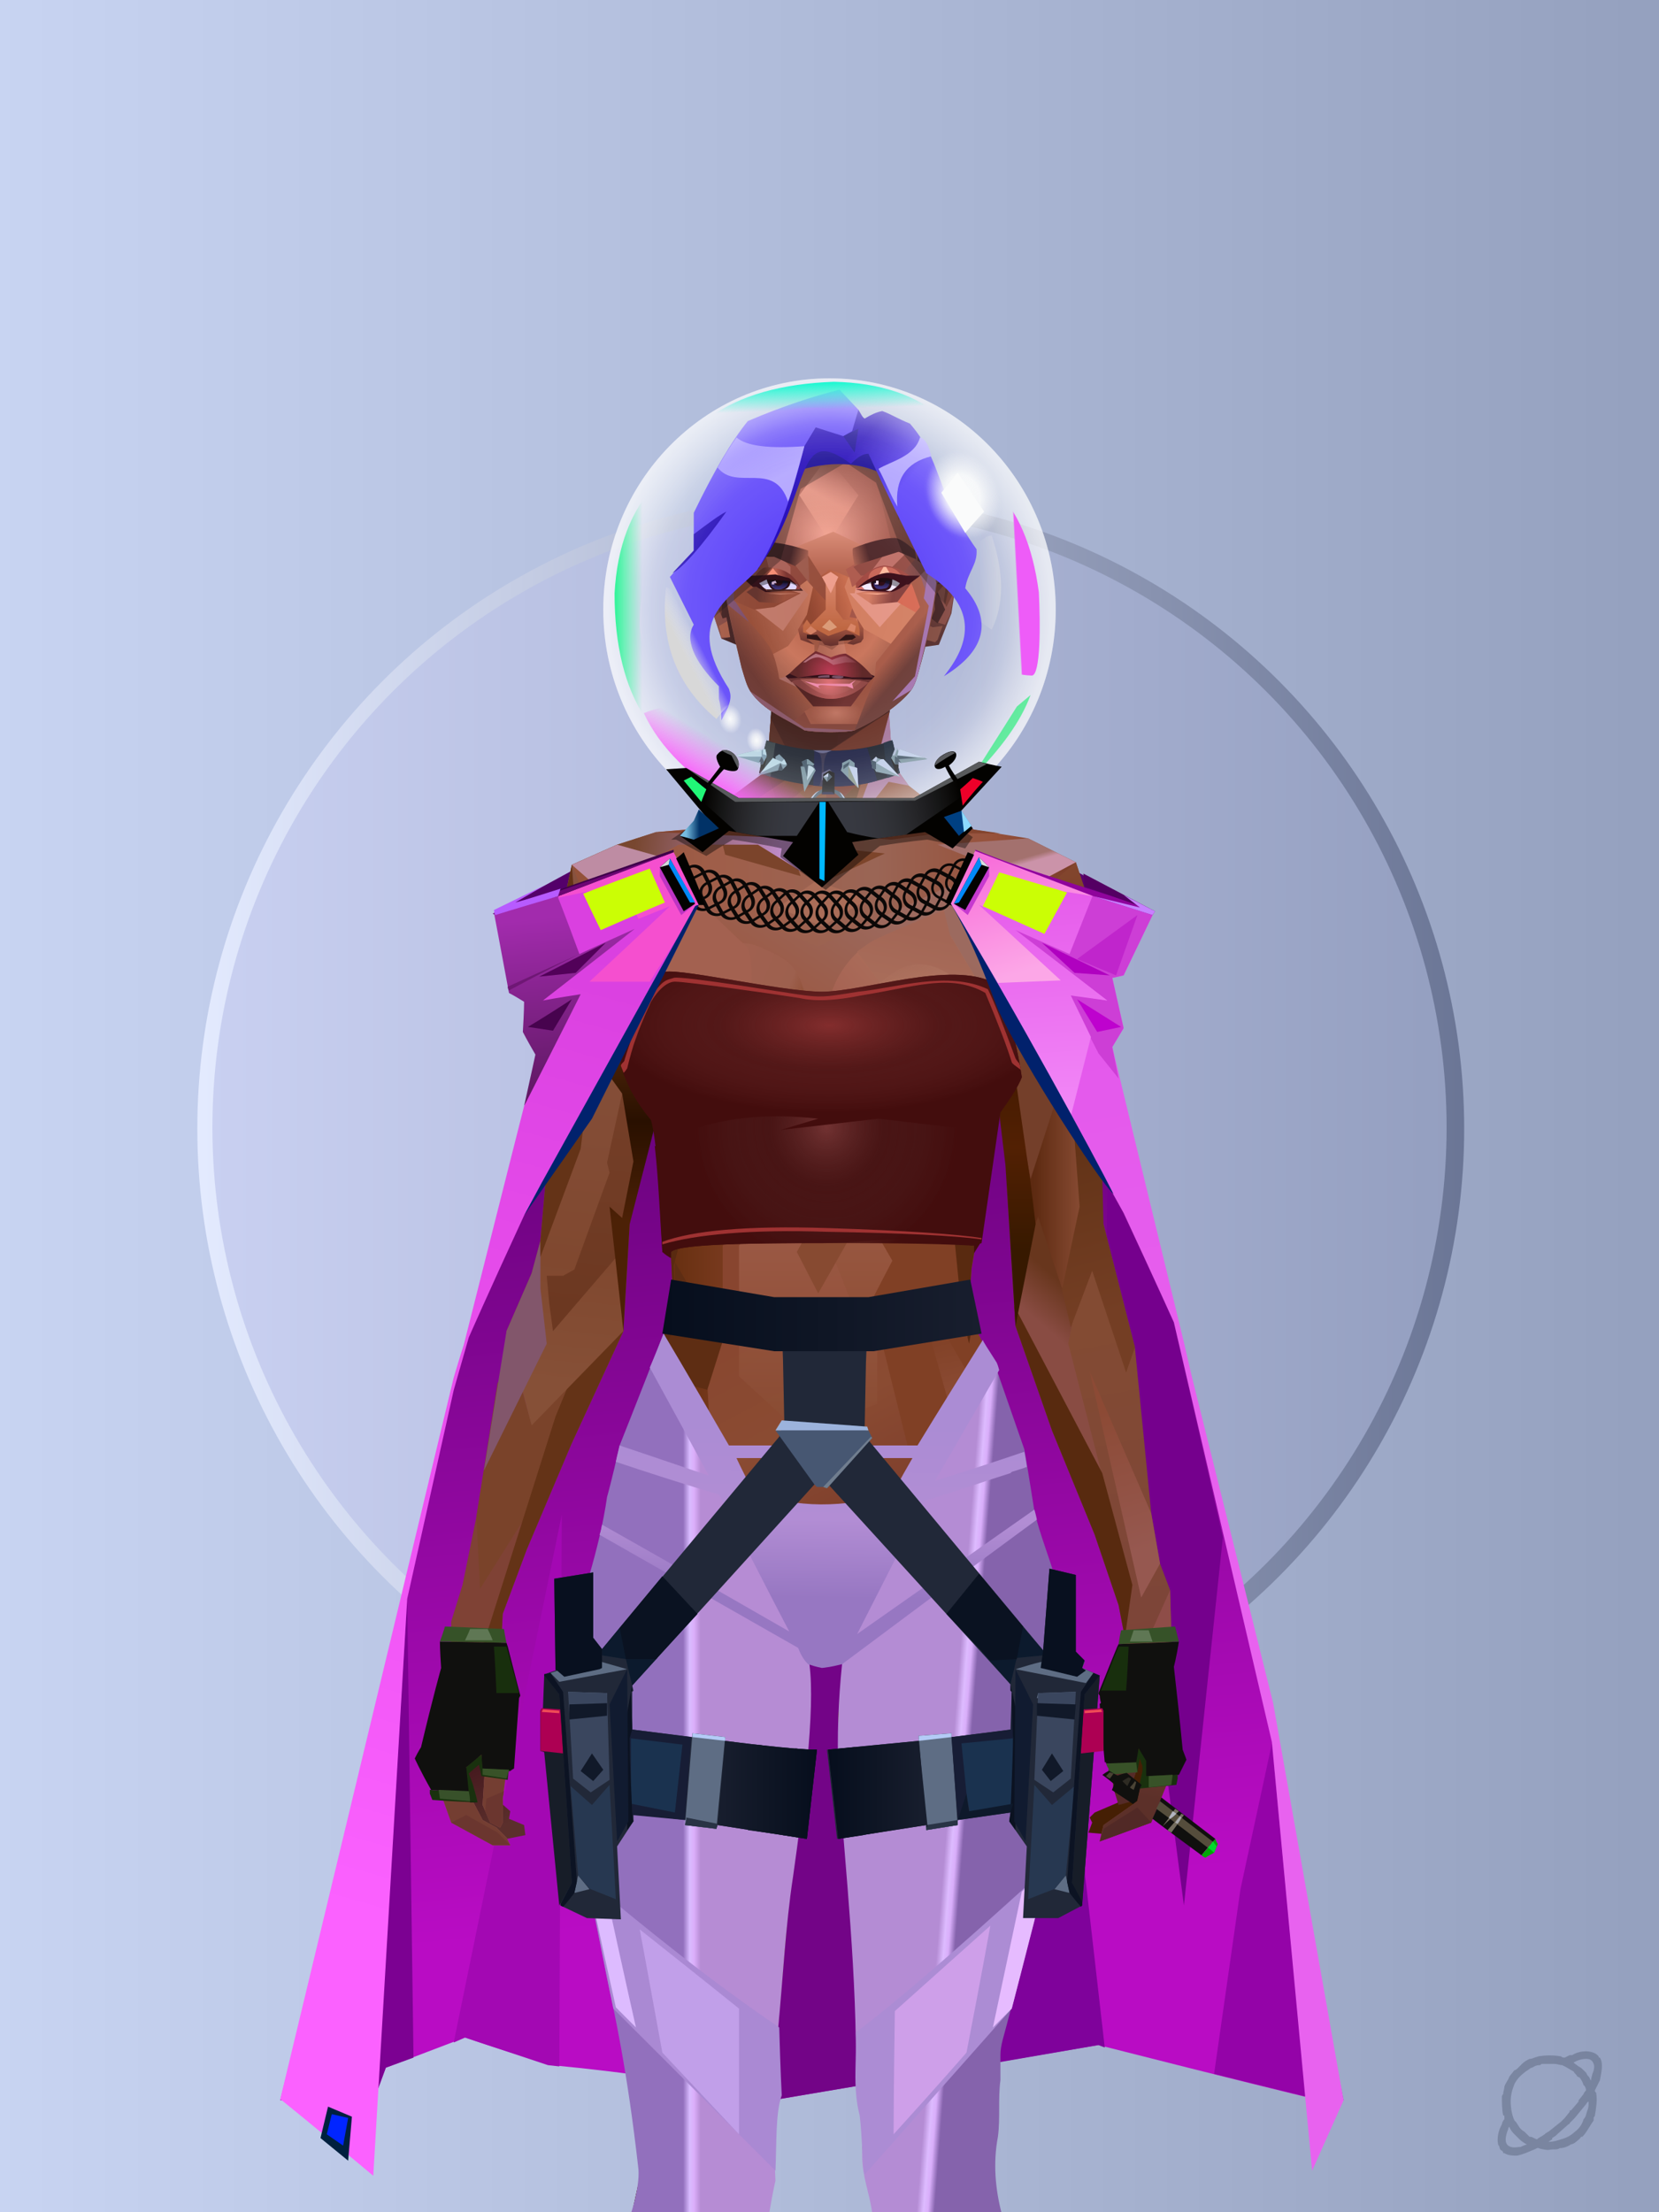 <?xml version="1.0" encoding="UTF-8"?><svg width="1320px" height="1760px" viewBox="0 0 1320 1760" version="1.1" xmlns="http://www.w3.org/2000/svg" xmlns:xlink="http://www.w3.org/1999/xlink"><defs><linearGradient x1="0%" y1="41%" x2="100%" y2="41%" id="id-30352"><stop stop-color="#C8D4F2" offset="0%"></stop><stop stop-color="#94A0BE" offset="100%"></stop></linearGradient><linearGradient x1="0%" y1="50%" x2="100%" y2="50%" id="id-30353"><stop stop-color="#E4EBFF" offset="0%"></stop><stop stop-color="#6A7595" offset="100%"></stop></linearGradient><filter width="106%" height="106%" x="-3%" y="-3%" id="id-30354" filterUnits="objectBoundingBox"><feGaussianBlur in="SourceGraphic" stdDeviation="10"></feGaussianBlur></filter><linearGradient x1="0%" y1="50%" x2="100%" y2="50%" id="id-30355"><stop stop-color="#C9D0F1" offset="0%"></stop><stop stop-color="#949FC0" offset="100%"></stop></linearGradient></defs><g stroke="none" stroke-width="1" fill="none" id="id-30356" fill-rule="evenodd"><g id="id-30357"><rect fill="url(#id-30352)" width="1320" height="1760" x="0" y="0" id="id-30358"></rect><circle cx="661" cy="898" r="504" fill="url(#id-30353)" id="id-30359" filter="url(#id-30354)"></circle><circle cx="660" cy="897" r="491" fill="url(#id-30355)" id="id-30359"></circle></g></g><defs><linearGradient x1="50%" y1="0%" x2="57%" y2="84%" id="id-73529"><stop stop-color="#510067" offset="0%"></stop><stop stop-color="#B90CC4" offset="100%"></stop></linearGradient></defs><g transform=" translate(223,662)" id="id-73530"><path d=" M 98,611 L 0,1009 C 0,1009 26,1007 77,1002 L 84,983 L 147,959 C 170,967 193,974 216,981 C 279,987 340,996 397,1008 L 651,965 C 761,993 815,1006 815,1006 L 846,1009 L 790,725 L 712,390 L 629,45 L 694,65 L 633,31 C 460,10 373,0 373,0 L 237,28 L 169,65 L 227,88 C 175,297 149,402 149,402 L 133,457 L 98,611 Z" fill="url(#id-73529)" id="id-73531"></path><polygon points="77 1002 101 611 106 975 84 983" fill="#7C0192" id="id-73532"></polygon><polygon points="147 959 138 963 224 543 222 982 213 981" fill="#A308B3" id="id-73533"></polygon><polygon points="397 1008 393 1007 414 652 452 650 468 996" fill="#730487" id="id-73534"></polygon><polygon points="570 979 626 704 656 967 651 965" fill="#7F029B" id="id-73535"></polygon><polygon points="719 854 750 561 711 390 671 304 658 280 657 380" fill="#75008D" id="id-73536"></polygon><polygon points="816 1006 743 988 764 841 789 725" fill="#9403A8" id="id-73537"></polygon></g><defs><linearGradient x1="100%" y1="46%" x2="12%" y2="47%" id="id-74155"><stop stop-color="#723722" offset="0%"></stop><stop stop-color="#96513B" offset="21%"></stop><stop stop-color="#9A6555" offset="46%"></stop><stop stop-color="#9F5E49" offset="80%"></stop><stop stop-color="#93523A" offset="100%"></stop></linearGradient><linearGradient x1="53%" y1="81%" x2="50%" y2="21%" id="id-74156"><stop stop-color="#7B3F37" offset="0%"></stop><stop stop-color="#7D4538" offset="24%"></stop><stop stop-color="#834B33" offset="100%"></stop></linearGradient><linearGradient x1="52%" y1="-4%" x2="46%" y2="70%" id="id-74157"><stop stop-color="#834239" offset="0%"></stop><stop stop-color="#5C3029" offset="100%"></stop></linearGradient><linearGradient x1="46%" y1="43%" x2="15%" y2="43%" id="id-74158"><stop stop-color="#924833" offset="0%"></stop><stop stop-color="#683011" offset="100%"></stop></linearGradient><linearGradient x1="54%" y1="37%" x2="12%" y2="72%" id="id-74159"><stop stop-color="#1E0404" offset="0%"></stop><stop stop-color="#34100E" offset="100%"></stop></linearGradient><linearGradient x1="40%" y1="14%" x2="61%" y2="85%" id="id-74160"><stop stop-color="#461A1F" offset="0%"></stop><stop stop-color="#5B2F2C" offset="100%"></stop></linearGradient><linearGradient x1="27%" y1="47%" x2="91%" y2="49%" id="id-74161"><stop stop-color="#784730" offset="0%"></stop><stop stop-color="#BE8BC7" offset="100%"></stop></linearGradient><linearGradient x1="47%" y1="60%" x2="49%" y2="79%" id="id-74162"><stop stop-color="#7F4235" offset="0%"></stop><stop stop-color="#894241" offset="60%"></stop><stop stop-color="#9B595A" offset="100%"></stop></linearGradient><linearGradient x1="29%" y1="56%" x2="69%" y2="53%" id="id-74163"><stop stop-color="#804733" offset="0%"></stop><stop stop-color="#743A2C" offset="8%"></stop><stop stop-color="#7C3D34" offset="18%"></stop><stop stop-color="#5D2920" offset="38%"></stop><stop stop-color="#5B2725" offset="65%"></stop><stop stop-color="#7E4037" offset="81%"></stop><stop stop-color="#4C1B1F" offset="100%"></stop></linearGradient><linearGradient x1="47%" y1="45%" x2="54%" y2="46%" id="id-74164"><stop stop-color="#7A3932" offset="0%"></stop><stop stop-color="#763B2F" offset="62%"></stop><stop stop-color="#5F2C1F" offset="77%"></stop><stop stop-color="#794634" offset="100%"></stop></linearGradient><linearGradient x1="51%" y1="7%" x2="50%" y2="100%" id="id-74165"><stop stop-color="#763D2D" offset="0%"></stop><stop stop-color="#914E49" offset="75%"></stop><stop stop-color="#7B3C3B" offset="100%"></stop></linearGradient><linearGradient x1="51%" y1="11%" x2="49%" y2="93%" id="id-74166"><stop stop-color="#87523F" offset="0%"></stop><stop stop-color="#80482F" offset="73%"></stop><stop stop-color="#865037" offset="100%"></stop></linearGradient><linearGradient x1="51%" y1="-5%" x2="48%" y2="96%" id="id-74167"><stop stop-color="#7D452E" offset="0%"></stop><stop stop-color="#6C3821" offset="100%"></stop></linearGradient><linearGradient x1="50%" y1="19%" x2="50%" y2="69%" id="id-74168"><stop stop-color="#50260A" offset="0%"></stop><stop stop-color="#291000" offset="45%"></stop><stop stop-color="#4C2106" offset="100%"></stop></linearGradient><linearGradient x1="46%" y1="74%" x2="39%" y2="35%" id="id-74169"><stop stop-color="#492117" offset="0%"></stop><stop stop-color="#64311E" offset="51%"></stop><stop stop-color="#713121" offset="100%"></stop></linearGradient><linearGradient x1="46%" y1="16%" x2="49%" y2="82%" id="id-74170"><stop stop-color="#512416" offset="0%" stop-opacity="0.186"></stop><stop stop-color="#482015" offset="100%"></stop></linearGradient><linearGradient x1="41%" y1="19%" x2="50%" y2="100%" id="id-74171"><stop stop-color="#5B2725" offset="0%"></stop><stop stop-color="#50260A" offset="100%"></stop></linearGradient><linearGradient x1="50%" y1="31%" x2="45%" y2="50%" id="id-74172"><stop stop-color="#68361D" offset="0%"></stop><stop stop-color="#894C43" offset="100%"></stop></linearGradient><linearGradient x1="51%" y1="22%" x2="50%" y2="100%" id="id-74173"><stop stop-color="#5D2126" offset="0%"></stop><stop stop-color="#4F1C21" offset="100%"></stop></linearGradient><linearGradient x1="49%" y1="0%" x2="50%" y2="100%" id="id-74174"><stop stop-color="#7A3F2E" offset="0%"></stop><stop stop-color="#793F35" offset="100%"></stop></linearGradient><linearGradient x1="44%" y1="15%" x2="50%" y2="100%" id="id-74175"><stop stop-color="#5B2C1F" offset="0%"></stop><stop stop-color="#50281D" offset="100%"></stop></linearGradient><linearGradient x1="52%" y1="21%" x2="49%" y2="83%" id="id-74176"><stop stop-color="#7F4534" offset="0%"></stop><stop stop-color="#975549" offset="48%"></stop><stop stop-color="#83453F" offset="100%"></stop></linearGradient><linearGradient x1="85%" y1="60%" x2="15%" y2="60%" id="id-74177"><stop stop-color="#864A32" offset="0%"></stop><stop stop-color="#5D2A11" offset="100%"></stop></linearGradient><linearGradient x1="48%" y1="-20%" x2="59%" y2="91%" id="id-74178"><stop stop-color="#96533C" offset="0%"></stop><stop stop-color="#5D2C12" offset="60%"></stop><stop stop-color="#643418" offset="72%"></stop><stop stop-color="#743E24" offset="100%"></stop></linearGradient><linearGradient x1="55%" y1="48%" x2="46%" y2="33%" id="id-74179"><stop stop-color="#743F2A" offset="0%"></stop><stop stop-color="#7E462E" offset="86%"></stop><stop stop-color="#764228" offset="100%"></stop></linearGradient><linearGradient x1="50%" y1="19%" x2="50%" y2="78%" id="id-74180"><stop stop-color="#401900" offset="0%"></stop><stop stop-color="#522003" offset="50%"></stop><stop stop-color="#371900" offset="100%"></stop></linearGradient><linearGradient x1="50%" y1="10%" x2="50%" y2="43%" id="id-74181"><stop stop-color="#85462C" offset="0%"></stop><stop stop-color="#602C13" offset="15%"></stop><stop stop-color="#652D15" offset="68%"></stop><stop stop-color="#592A10" offset="100%"></stop></linearGradient><linearGradient x1="89%" y1="50%" x2="9%" y2="52%" id="id-74182"><stop stop-color="#401D02" offset="0%"></stop><stop stop-color="#995734" offset="53%" stop-opacity="0.199"></stop><stop stop-color="#5A2A10" offset="75%"></stop><stop stop-color="#411900" offset="100%"></stop></linearGradient><linearGradient x1="44%" y1="70%" x2="86%" y2="30%" id="id-74183"><stop stop-color="#9A5741" offset="0%"></stop><stop stop-color="#9C6A5F" offset="100%"></stop></linearGradient><linearGradient x1="19%" y1="86%" x2="73%" y2="32%" id="id-74184"><stop stop-color="#703010" offset="0%"></stop><stop stop-color="#A66353" offset="40%"></stop><stop stop-color="#AE745F" offset="100%"></stop></linearGradient><linearGradient x1="35%" y1="94%" x2="47%" y2="12%" id="id-74185"><stop stop-color="#723C23" offset="0%"></stop><stop stop-color="#966556" offset="40%"></stop><stop stop-color="#AC715D" offset="46%"></stop><stop stop-color="#A36655" offset="100%"></stop></linearGradient><linearGradient x1="50%" y1="54%" x2="27%" y2="9%" id="id-74186"><stop stop-color="#DDAB90" offset="0%"></stop><stop stop-color="#DDAB90" offset="100%" stop-opacity="0.078"></stop></linearGradient><linearGradient x1="20%" y1="36%" x2="93%" y2="69%" id="id-74187"><stop stop-color="#A36150" offset="0%"></stop><stop stop-color="#9D604E" offset="70%"></stop><stop stop-color="#803A19" offset="100%"></stop></linearGradient><linearGradient x1="36%" y1="84%" x2="25%" y2="44%" id="id-74188"><stop stop-color="#663D38" offset="0%" stop-opacity="0.509"></stop><stop stop-color="#57260A" offset="35%" stop-opacity="0.675"></stop><stop stop-color="#763217" offset="100%" stop-opacity="0"></stop></linearGradient><linearGradient x1="63%" y1="95%" x2="43%" y2="20%" id="id-74189"><stop stop-color="#7C3C2B" offset="0%"></stop><stop stop-color="#8A4B32" offset="46%"></stop><stop stop-color="#88452F" offset="100%"></stop></linearGradient><linearGradient x1="40%" y1="0%" x2="50%" y2="86%" id="id-74190"><stop stop-color="#804025" offset="0%"></stop><stop stop-color="#955542" offset="100%"></stop></linearGradient><linearGradient x1="50%" y1="0%" x2="50%" y2="92%" id="id-74191"><stop stop-color="#B56F5E" offset="0%"></stop><stop stop-color="#8B4E35" offset="100%"></stop></linearGradient><linearGradient x1="33%" y1="79%" x2="21%" y2="44%" id="id-74192"><stop stop-color="#936354" offset="0%"></stop><stop stop-color="#633117" offset="28%"></stop><stop stop-color="#763C17" offset="100%" stop-opacity="0"></stop></linearGradient><linearGradient x1="4%" y1="47%" x2="92%" y2="45%" id="id-74193"><stop stop-color="#391108" offset="0%"></stop><stop stop-color="#501A0F" offset="17%" stop-opacity="0.753"></stop><stop stop-color="#6B3127" offset="48%" stop-opacity="0.386"></stop><stop stop-color="#4A1C15" offset="78%" stop-opacity="0.762"></stop><stop stop-color="#411610" offset="100%"></stop></linearGradient><linearGradient x1="60%" y1="45%" x2="67%" y2="53%" id="id-74194"><stop stop-color="#A3716E" offset="0%"></stop><stop stop-color="#CB93A9" offset="100%"></stop></linearGradient><linearGradient x1="48%" y1="15%" x2="54%" y2="81%" id="id-74195"><stop stop-color="#8C4A35" offset="0%"></stop><stop stop-color="#965850" offset="100%"></stop></linearGradient><linearGradient x1="47%" y1="44%" x2="50%" y2="61%" id="id-74196"><stop stop-color="#3E0D06" offset="0%" stop-opacity="0.175"></stop><stop stop-color="#33100B" offset="100%"></stop></linearGradient><linearGradient x1="26%" y1="-7%" x2="50%" y2="96%" id="id-74197"><stop stop-color="#37373F" offset="0%"></stop><stop stop-color="#19191D" offset="100%"></stop></linearGradient><linearGradient x1="50%" y1="12%" x2="59%" y2="82%" id="id-74198"><stop stop-color="#252525" offset="0%"></stop><stop stop-color="#101010" offset="100%"></stop></linearGradient><linearGradient x1="25%" y1="-16%" x2="50%" y2="98%" id="id-74199"><stop stop-color="#37373F" offset="0%"></stop><stop stop-color="#19191D" offset="100%"></stop></linearGradient><linearGradient x1="75%" y1="39%" x2="50%" y2="93%" id="id-74200"><stop stop-color="#252525" offset="0%"></stop><stop stop-color="#000000" offset="100%"></stop></linearGradient></defs><g transform=" translate(334,549)" id="id-74201"><polygon points="561 754 565 871 565 881 537 893 533 897 535 901 532 909 543 910 597 864" fill="#451F04" id="id-74202"></polygon><polygon points="537 282 539 246 535 195 529 158 522 137 484 118 440 111 212 111 188 113 157 123 121 139 111 186 108 221 109 290" fill="url(#id-74155)" id="id-74202"></polygon><polygon points="467 393 474 506 503 589 537 672 556 728 561 754 546 794 552 851 551 861 552 874 556 885 567 882 568 866 570 860 570 843 571 834 576 843 576 859 579 864 573 874 571 884 544 903 541 916 582 901 597 864 607 852 600 821 597 716 589 695 582 655 569 523 544 425" fill="url(#id-74156)" id="id-74202"></polygon><polygon points="546 794 552 851 551 861 552 874 556 885 567 882 568 866 570 860 570 843 571 834 576 843 576 859 579 864 573 874 571 884 544 903 541 916 582 901 597 864 583 871 588 855 573 815 561 823" fill="url(#id-74157)" id="id-74202"></polygon><polygon points="552 851 551 861 552 874 556 887 567 884 568 866 570 860 558 860" fill="#552B28" id="id-74202"></polygon><polygon points="544 906 541 916 582 901 571 889" fill="#512926" id="id-74202"></polygon><polygon points="561 754 548 789 566 819 586 806" fill="#66342D" id="id-74202"></polygon><polygon points="486 648 477 599 453 529 440 504 437 490 439 460 449 402 456 340 188 343 198 411 202 493 162 596 153 638 266 693 319 721 386 693" fill="url(#id-74158)" id="id-74202"></polygon><polygon points="486 648 477 599 453 529 440 504 437 490 439 460 449 402 456 340 296 353 376 634" fill="#804025" id="id-74202"></polygon><g transform=" translate(188,0)" id="id-74211"><polygon points="274 114 253 111 232 100 201 76 188 58 184 1 93 1 88 64 25 111 1 113 103 123 121 135 134 138 149 121 161 117 187 119 225 114" fill="#83442E" id="id-74202"></polygon><polygon points="201 76 188 58 185 12 175 57 155 111 185 73" fill="#A06E95" id="id-74202"></polygon><polygon points="149 1 93 1 88 64 108 126 121 135 133 138" fill="#6E361F" id="id-74202"></polygon><polygon points="116 102 120 113 118 115 136 135 150 119 164 71 125 108" fill="#5A2F17" id="id-74215"></polygon><polygon points="121 127 133 138 145 124" fill="#431903" id="id-74216"></polygon><polygon points="136 98 164 71 175 57 186 17 134 51" fill="#68291C" id="id-74217"></polygon><polygon points="97 96 116 80 164 60 178 48 186 17 184 1 93 1 88 64 45 96" fill="#5E2519" opacity="0.654" id="id-74202"></polygon><polygon points="186 17 184 1 93 1 88 64 45 96 66 96" fill="url(#id-74159)" opacity="0.467" id="id-74202"></polygon><polygon points="123 58 176 23 186 17 184 1 93 1 91 22 108 55" fill="#1E0404" opacity="0.434" id="id-74202"></polygon></g><polygon points="41 844 33 856 36 895 64 915 84 911 83 903 71 898 72 892 63 884 52 849" fill="url(#id-74160)" id="id-74202"></polygon><polygon points="315 152 285 173 320 188 357 166" fill="#AA6D58" id="id-74222"></polygon><polygon points="327 150 370 130 342 127" fill="#7D452B" id="id-74223"></polygon><polygon points="301 142 303 148 243 131 240 119 276 119" fill="#7B442B" id="id-74224"></polygon><polygon points="159 149 206 123 269 123 303 144 297 118 188 113 157 123 121 139" fill="url(#id-74161)" id="id-74202"></polygon><polygon points="157 123 121 139 153 167 196 134" fill="#BE8CA3" id="id-74202"></polygon><polygon points="89 584 77 541 62 551 45 658 34 712 25 741 25 762 10 817 0 845 14 870 25 901 58 919 72 919 69 913 61 905 50 899 37 874 37 852 43 845 52 855 50 887 56 901 64 905 66 901 66 882 72 836 72 800 69 781 64 773 66 735 85 684 121 599 162 510" fill="url(#id-74162)" id="id-74202"></polygon><polygon points="89 584 77 541 62 551 45 658 48 715 121 599 162 510" fill="#7A432A" id="id-74202"></polygon><polygon points="55 843 45 827 37 848 17 852 8 836 5 851 0 845 14 870 25 901 58 919 72 919 69 913 61 905 50 899 37 874 37 852 43 845 52 855 50 887 56 901 64 905 66 901 66 882 72 836" fill="#743E32" id="id-74202"></polygon><polygon points="53 882 52 892 56 901 64 905 66 901 66 882 67 876" fill="#6B362F" id="id-74202"></polygon><polygon points="25 901 58 919 72 919 62 909 37 895" fill="#6B362F" id="id-74202"></polygon><polygon points="160 467 145 488 108 578 45 777 48 797 64 773 66 735 85 684 121 599 162 510" fill="#643317" id="id-74202"></polygon><polygon points="169 1211 277 1211 282 1183 281 1150 284 1127 286 1114 285 1063 293 972 306 866 311 792 309 768 323 771 337 768 333 817 333 855 339 924 346 1008 348 1113 351 1130 353 1176 361 1211 461 1211 458 1191 456 1170 460 1133 461 1082 505 905 516 839 518 826 512 762 503 706 486 648 482 629 386 690 318 718 266 690 184 629 153 637 132 731 119 781 118 813 123 862 131 916 166 1094 176 1179" fill="url(#id-74163)" id="id-74202"></polygon><polygon points="463 664 416 771 400 819 392 1125 359 1178 398 1204 441 1153 461 1082 505 905 516 839 518 826 515 789 490 714" fill="url(#id-74164)" id="id-74202"></polygon><polygon points="422 1160 395 1199 365 1171 401 1149 384 1120 391 983 411 786 416 771 448 697 454 1013 445 1116 407 1149" fill="url(#id-74165)" id="id-74235"></polygon><polygon points="121 139 111 186 108 221 109 290 96 438 89 464 69 510 89 585 162 510 167 425 162 241" fill="url(#id-74166)" id="id-74202"></polygon><polygon points="101 466 103 488 106 510 160 447 179 359 164 232 187 184 186 179 132 181 161 234 161 321 149 376 151 384 123 461 114 466" fill="url(#id-74167)" id="id-74237"></polygon><polygon points="96 438 89 464 69 510 51 621 101 520 96 476" fill="#82566B" id="id-74202"></polygon><polygon points="96 451 128 365 134 316 121 139 111 186 108 221 109 290 96 438" fill="#643317" id="id-74202"></polygon><polygon points="184 241 177 248 162 225 138 289 161 321 170 375 161 420 151 411 162 510 167 425 188 343" fill="url(#id-74168)" id="id-74202"></polygon><polygon points="284 1127 286 1114 285 1063 293 972 306 866 311 792 309 768 323 771 337 768 333 817 333 855 339 924 346 1008 375 889 416 771 463 664 490 714 515 790 512 762 503 706 486 648 477 599 471 583 420 650 316 720 201 654 244 742 264 824 275 994" fill="url(#id-74169)" id="id-74202"></polygon><polygon points="298 930 306 866 311 792 309 768 323 771 337 768 333 817 333 855 336 894 347 826 360 784 378 733 388 687 321 739 254 687 267 736 291 821" fill="url(#id-74170)" id="id-74202"></polygon><polygon points="348 1093 348 1113 351 1130 353 1176 361 1211 461 1211 439 1155 422 1136 403 1148 429 1168 400 1202 370 1170 382 1125" fill="url(#id-74171)" id="id-74202"></polygon><polygon points="10 855 8 836 5 851 0 845 14 870" fill="#6D342E" id="id-74202"></polygon><polygon points="520 500 516 520 544 629 474 500 490 399" fill="url(#id-74172)" id="id-74245"></polygon><polygon points="461 1211 458 1191 456 1170 460 1133 461 1082 439 1155 450 1211" fill="url(#id-74173)" id="id-74202"></polygon><polygon points="220 1149 259 1115 240 1063 232 973 266 819 240 713 201 661 158 650 201 784 183 925 170 1083" fill="url(#id-74174)" id="id-74247"></polygon><polygon points="169 1211 277 1211 282 1183 281 1150 284 1127 286 1114 286 1098 226 1211 207 1211 196 1121 173 1078 150 1014 166 1094 176 1179" fill="url(#id-74175)" id="id-74202"></polygon><polygon points="173 1078 183 924 150 1014" fill="#6B352C" id="id-74202"></polygon><polygon points="169 1211 239 1211 230 1196 204 1175 173 1150 176 1179" fill="#521E24" opacity="0.574" id="id-74202"></polygon><polygon points="221 1130 240 1097 224 1063 224 983 240 804 217 698 190 668 212 771 212 910 190 998 181 1094" fill="url(#id-74176)" id="id-74247"></polygon><polygon points="217 795 221 692 200 667 169 658 200 737" fill="#9C5F46" id="id-74252"></polygon><polygon points="511 476 492 419 481 447 484 356 521 274 533 417" fill="url(#id-74177)" id="id-74253"></polygon><polygon points="569 523 544 425 542 346 537 282 539 246 535 195 529 158 522 137 494 161 419 158 471 211 516 290 525 411 511 477 518 507 535 462 562 543" fill="url(#id-74178)" id="id-74202"></polygon><polygon points="486 389 533 243 501 167 464 207 451 247 463 265" fill="url(#id-74179)" id="id-74255"></polygon><polygon points="473 490 474 506 503 589 537 672 556 728 561 754 567 712 543 623" fill="#582A0F" id="id-74202"></polygon><polygon points="460 328 466 378 474 506 490 425 486 392 469 274 479 230 461 260 454 251" fill="url(#id-74180)" id="id-74202"></polygon><polygon points="440 504 437 490 439 460 449 402 456 340 458 328 325 282 188 343 198 411 202 493 162 596 157 621 161 633 169 599 173 570 204 506 202 458 217 402 286 365 321 352 353 360 422 402 431 493 437 520" fill="url(#id-74181)" id="id-74202"></polygon><polygon points="451 385 456 340 458 328 364 340 330 308 268 343 188 343 194 379 262 368 312 343 335 340 381 368" fill="url(#id-74182)" id="id-74202"></polygon><polygon points="286 328 306 310 330 274 453 252 464 205 421 156 317 204 219 165 210 154 188 180" fill="url(#id-74183)" id="id-74260"></polygon><path d=" M 422,195 L 405,190 C 377,190 357,198 343,214 C 329,230 322,250 323,276 C 324,301 331,320 345,333 C 365,351 384,356 405,356 C 425,356 444,347 450,342 C 454,339 457,335 460,328 C 463,323 466,317 467,308 C 469,294 466,276 457,254 L 422,195 Z" fill="url(#id-74184)" id="id-74261"></path><path d=" M 422,195 L 417,175 C 386,188 366,196 358,201 C 355,203 351,206 348,208 C 348,209 381,253 448,342 C 454,338 459,332 463,324 C 469,310 469,301 469,293 C 469,287 465,275 459,257 L 422,195 Z" fill="url(#id-74185)" id="id-74261"></path><path d=" M 375,226 C 338,253 343,276 343,284 C 343,291 353,319 371,335 C 379,342 422,349 447,331 C 468,316 472,294 458,265 C 427,221 400,208 375,226 Z" fill="url(#id-74186)" opacity="0.282" id="id-74261"></path><path d=" M 272,205 C 260,199 243,200 221,209 C 187,227 169,258 168,303 C 167,319 184,342 190,346 C 197,351 212,356 239,353 C 257,351 272,344 284,333 C 303,312 312,288 309,260 C 305,217 291,214 272,205 Z" fill="url(#id-74187)" id="id-74264"></path><path d=" M 340,285 C 333,252 328,240 326,248 C 324,254 323,263 323,276 C 324,301 331,320 345,333 C 365,351 382,356 404,356 C 425,356 444,347 450,342 C 456,337 465,325 468,308 C 472,290 465,276 463,268 C 461,263 460,259 458,255 L 442,290 L 399,304 L 366,300 L 340,285 Z" fill="url(#id-74188)" id="id-74261"></path><path d=" M 153,637 L 149,654 L 132,731 L 130,739 C 133,730 135,723 137,718 C 140,709 147,691 149,680 C 151,671 155,655 161,633 L 172,570 L 162,596 L 153,637 Z" fill="#7D362E" id="id-74202"></path><path d=" M 259,203 C 254,199 240,185 217,163 L 210,153 L 186,180 C 192,211 192,231 186,239 C 175,256 168,277 168,303 C 168,324 190,352 239,344 C 252,342 274,217 259,203 Z" fill="#A36150" id="id-74264"></path><polygon points="175 565 203 550 234 558 241 520 203 455 203 507" fill="#5E2D13" id="id-74268"></polygon><polygon points="241 442 241 518 229 556 233 629 266 657 316 707 381 659 395 629 364 504 350 504 301 380" fill="url(#id-74189)" id="id-74269"></polygon><polygon points="432 626 427 589 407 518 414 505 450 568 470 618" fill="url(#id-74190)" id="id-74270"></polygon><polygon points="302 376 254 442 254 546 302 590 364 568 364 504 350 504 376 454 345 400" fill="url(#id-74191)" opacity="0.599" id="id-74269"></polygon><polygon points="317 480 342 436 319 413 300 447" fill="#874A31" id="id-74272"></polygon><polygon points="304 541 318 507 329 541 314 549" fill="#774029" id="id-74273"></polygon><polygon points="306 543 316 578 329 541" fill="#935F42" id="id-74274"></polygon><path d=" M 178,333 C 179,334 180,336 182,338 C 184,342 186,343 189,346 C 190,347 197,351 206,353 C 215,354 226,355 239,353 C 257,351 272,344 284,333 C 293,322 299,313 302,305 C 304,301 307,293 309,277 C 310,274 310,268 309,260 L 228,277 L 207,295 L 178,333 Z" fill="url(#id-74192)" id="id-74264"></path><polygon points="306 543 308 550 324 556 329 541" fill="#9E7261" id="id-74274"></polygon><polygon points="308 543 318 525 323 542 314 548" fill="#3C1E03" id="id-74277"></polygon><polygon points="152 641 162 596 176 561 185 617 214 602 246 628 323 690 404 628 423 605 454 605 470 577 477 599 482 629 388 689 337 768 323 771 309 768 259 688 175 639 142 688" fill="url(#id-74193)" opacity="0.442" id="id-74278"></polygon><polygon points="490 154 522 137 484 118 412 123" fill="url(#id-74194)" id="id-74202"></polygon><polygon points="573 785 588 829 602 858 607 852 600 821 597 716 576 763" fill="#8E4D48" id="id-74202"></polygon><polygon points="574 722 589 695 582 655 533 542" fill="url(#id-74195)" id="id-74202"></polygon><polygon points="172 640 241 690 309 768 323 771 338 768 395 706 469 661 404 650 313 706 217 629" fill="url(#id-74196)" opacity="0.571" id="id-74282"></polygon><g transform=" translate(188,270)" id="id-74283"><polygon points="207 13 207 10 217 2 220 2 239 21 258 39 260 42 250 51 246 52 226 33" fill="url(#id-74197)" id="id-74284"></polygon><polygon points="208 40 218 50 222 50 240 33 257 13 257 9 247 0 244 1 230 19 209 36" fill="url(#id-74198)" id="id-74285"></polygon><polygon points="1 13 1 10 10 2 15 2 32 21 50 39 52 42 42 52 38 52 19 33" fill="url(#id-74199)" id="id-74284"></polygon><polygon points="0 43 10 53 14 53 33 35 50 15 50 11 40 3 36 4 19 23 1 39" fill="url(#id-74200)" id="id-74285"></polygon></g></g><defs><linearGradient x1="50%" y1="0%" x2="50%" y2="85%" id="id-74953"><stop stop-color="#874639" offset="0%"></stop><stop stop-color="#4D2322" offset="100%"></stop></linearGradient><radialGradient cx="50%" cy="55%" r="91%" id="id-74954" fx="50%" fy="55%" gradientTransform=" translate(0.500,0.550) scale(1,0.697) rotate(-90) scale(1,0.712) translate(-0.500,-0.550)"><stop stop-color="#A3513A" offset="0%"></stop><stop stop-color="#C87359" offset="39%"></stop><stop stop-color="#291013" offset="100%"></stop></radialGradient><linearGradient x1="11%" y1="60%" x2="57%" y2="52%" id="id-74955"><stop stop-color="#944831" offset="0%"></stop><stop stop-color="#B46750" offset="48%"></stop><stop stop-color="#D27D60" offset="100%"></stop></linearGradient><linearGradient x1="46%" y1="46%" x2="22%" y2="61%" id="id-74956"><stop stop-color="#A0543D" offset="0%"></stop><stop stop-color="#642D27" offset="100%"></stop></linearGradient><linearGradient x1="48%" y1="50%" x2="57%" y2="65%" id="id-74957"><stop stop-color="#A55643" offset="0%"></stop><stop stop-color="#66342F" offset="100%"></stop></linearGradient><linearGradient x1="100%" y1="38%" x2="17%" y2="50%" id="id-74958"><stop stop-color="#CB7B65" offset="0%"></stop><stop stop-color="#AE6452" offset="100%"></stop></linearGradient><linearGradient x1="47%" y1="27%" x2="48%" y2="50%" id="id-74959"><stop stop-color="#532D32" offset="0%"></stop><stop stop-color="#794968" offset="100%"></stop></linearGradient><radialGradient cx="47%" cy="70%" r="97%" id="id-74960" fx="47%" fy="70%" gradientTransform=" translate(0.467,0.700) scale(0.592,1) rotate(-93) translate(-0.467,-0.700)"><stop stop-color="#D17F6C" offset="0%"></stop><stop stop-color="#622923" offset="100%"></stop></radialGradient><linearGradient x1="42%" y1="43%" x2="61%" y2="33%" id="id-74961"><stop stop-color="#783A36" offset="0%"></stop><stop stop-color="#632F2B" offset="100%"></stop></linearGradient><radialGradient cx="45%" cy="79%" r="81%" id="id-74962" fx="45%" fy="79%" gradientTransform=" translate(0.447,0.790) scale(0.833,1) rotate(-90) scale(1,1) translate(-0.447,-0.790)"><stop stop-color="#F2A292" offset="0%"></stop><stop stop-color="#93483D" offset="100%"></stop></radialGradient><linearGradient x1="58%" y1="0%" x2="20%" y2="89%" id="id-74963"><stop stop-color="#D48072" offset="0%" stop-opacity="0"></stop><stop stop-color="#E49281" offset="46%"></stop><stop stop-color="#F2A38F" offset="100%" stop-opacity="0.432"></stop></linearGradient><linearGradient x1="52%" y1="22%" x2="50%" y2="16%" id="id-74964"><stop stop-color="#A06DAA" offset="0%"></stop><stop stop-color="#A471B2" offset="100%" stop-opacity="0.398"></stop></linearGradient><radialGradient cx="45%" cy="76%" r="54%" id="id-74965" fx="45%" fy="76%" gradientTransform=" translate(0.455,0.761) scale(0.673,1) scale(1,0.612) translate(-0.455,-0.761)"><stop stop-color="#BC6D5A" offset="0%"></stop><stop stop-color="#974C3A" offset="100%"></stop></radialGradient><linearGradient x1="50%" y1="0%" x2="50%" y2="73%" id="id-74966"><stop stop-color="#D88873" offset="0%"></stop><stop stop-color="#B4624D" offset="100%"></stop></linearGradient><linearGradient x1="25%" y1="52%" x2="67%" y2="55%" id="id-74967"><stop stop-color="#D37B62" offset="0%"></stop><stop stop-color="#843C39" offset="100%"></stop></linearGradient><linearGradient x1="71%" y1="52%" x2="18%" y2="50%" id="id-74968"><stop stop-color="#994D39" offset="0%"></stop><stop stop-color="#5E2C26" offset="100%"></stop></linearGradient><linearGradient x1="94%" y1="63%" x2="50%" y2="63%" id="id-74969"><stop stop-color="#6F3D40" offset="0%"></stop><stop stop-color="#AD594C" offset="100%"></stop></linearGradient><linearGradient x1="50%" y1="0%" x2="50%" y2="84%" id="id-74970"><stop stop-color="#0B071E" offset="0%"></stop><stop stop-color="#3C2F7B" offset="100%"></stop></linearGradient><linearGradient x1="75%" y1="46%" x2="36%" y2="49%" id="id-74971"><stop stop-color="#772F2B" offset="0%"></stop><stop stop-color="#B35849" offset="46%"></stop><stop stop-color="#693027" offset="100%"></stop></linearGradient><linearGradient x1="50%" y1="0%" x2="50%" y2="84%" id="id-74972"><stop stop-color="#0B071E" offset="0%"></stop><stop stop-color="#3C2F7B" offset="100%"></stop></linearGradient><linearGradient x1="28%" y1="50%" x2="72%" y2="55%" id="id-74973"><stop stop-color="#4C1A19" offset="0%"></stop><stop stop-color="#692928" offset="100%"></stop></linearGradient><radialGradient cx="50%" cy="28%" r="98%" id="id-74974" fx="50%" fy="28%" gradientTransform=" translate(0.500,0.278) scale(0.259,1) rotate(90) scale(1,1) translate(-0.500,-0.278)"><stop stop-color="#DF6C71" offset="0%"></stop><stop stop-color="#9F504C" offset="100%"></stop></radialGradient><linearGradient x1="13%" y1="50%" x2="90%" y2="50%" id="id-74975"><stop stop-color="#682929" offset="0%"></stop><stop stop-color="#B85454" offset="54%"></stop><stop stop-color="#833A38" offset="100%"></stop></linearGradient><radialGradient cx="48%" cy="82%" r="121%" id="id-74976" fx="48%" fy="82%" gradientTransform=" translate(0.483,0.816) scale(0.316,1) rotate(-95) translate(-0.483,-0.816)"><stop stop-color="#BA354F" offset="0%"></stop><stop stop-color="#592020" offset="100%"></stop></radialGradient><linearGradient x1="32%" y1="49%" x2="112%" y2="53%" id="id-74977"><stop stop-color="#F6B8CB" offset="0%"></stop><stop stop-color="#78272F" offset="100%"></stop></linearGradient><linearGradient x1="50%" y1="0%" x2="50%" y2="100%" id="id-74978"><stop stop-color="#693C4E" offset="0%"></stop><stop stop-color="#7A5771" offset="100%"></stop></linearGradient><linearGradient x1="50%" y1="0%" x2="50%" y2="100%" id="id-74979"><stop stop-color="#693C4E" offset="0%"></stop><stop stop-color="#7A5771" offset="100%"></stop></linearGradient><linearGradient x1="-8%" y1="57%" x2="25%" y2="53%" id="id-74980"><stop stop-color="#C06E59" offset="0%"></stop><stop stop-color="#4C2426" offset="100%"></stop></linearGradient><linearGradient x1="106%" y1="53%" x2="76%" y2="50%" id="id-74981"><stop stop-color="#C06F5A" offset="0%"></stop><stop stop-color="#401F21" offset="100%"></stop></linearGradient><linearGradient x1="81%" y1="45%" x2="17%" y2="63%" id="id-74982"><stop stop-color="#C86C4D" offset="0%"></stop><stop stop-color="#90452F" offset="100%"></stop></linearGradient><linearGradient x1="50%" y1="14%" x2="50%" y2="87%" id="id-74983"><stop stop-color="#D37E62" offset="0%"></stop><stop stop-color="#BE6540" offset="100%"></stop></linearGradient><linearGradient x1="50%" y1="29%" x2="50%" y2="100%" id="id-74984"><stop stop-color="#A4543F" offset="0%"></stop><stop stop-color="#602B28" offset="100%"></stop></linearGradient></defs><g transform=" translate(561,332)" id="id-74985"><g transform=" translate(172,115)" id="id-74986"><polygon points="14 1 18 0 25 8 27 21 24 41 14 66 0 68" fill="url(#id-74953)" id="id-74987"></polygon><polygon points="12 48 19 50 23 42 26 24 20 12 12 22" fill="#7D3F38" id="id-74988"></polygon><polygon points="11 21 17 10 20 5 24 7 26 24 20 36 18 31 20 16 9 29" fill="#632A21" id="id-74989"></polygon><polygon points="10 28 11 38 8 45 13 49 19 38 13 24" fill="#381717" id="id-74990"></polygon><polygon points="12 18 17 17 18 9" fill="#381717" id="id-74991"></polygon><polygon points="17 51 9 52 7 51 4 62 11 64 13 62" fill="#7C4337" id="id-74992"></polygon></g><g transform=" translate(0,113)" id="id-74993"><polygon points="13 0 5 0 0 13 4 36 13 63 25 67" fill="#9B4D38" id="id-74994"></polygon><polygon points="5 9 0 13 4 36 13 63 25 67 13 24" fill="#7D3F38" id="id-74994"></polygon><polygon points="18 46 14 47 7 32 11 26 4 9 6 5 16 20 17 29" fill="#632A21" id="id-74996"></polygon><polygon points="13 62 20 62 18 49 11 53" fill="#A0533D" id="id-74997"></polygon><polygon points="25 68 13 63 20 62 17 46 14 47 13 44 14 29 17 26 14 22 10 19 10 11 17 20" fill="#381717" id="id-74998"></polygon><polygon points="13 9 4 3 5 0 12 0" fill="#C26E60" id="id-74999"></polygon></g><path d=" M 29,199 C 21,165 17,151 15,130 C 4,44 33,0 103,0 C 180,0 191,63 186,119 C 183,157 173,191 170,202 C 169,206 167,213 164,217 C 155,229 135,242 119,249 C 112,251 89,251 79,249 C 65,240 47,234 36,218 C 33,213 32,209 29,199 Z" fill="url(#id-74954)" id="id-75000"></path><polygon points="122 166 151 182 171 155 113 120 77 124 20 148 51 190 66 182 86 155" fill="url(#id-74955)" id="id-75001"></polygon><polygon points="115 140 139 167 156 148 121 130 119 140" fill="#E49484" id="id-75002"></polygon><polygon points="169 156 153 147 164 132 174 151" fill="#D66650" id="id-75003"></polygon><path d=" M 29,199 C 24,176 20,162 18,149 C 18,148 33,157 51,182 C 54,187 57,195 59,208 C 110,231 130,244 119,249 C 112,251 89,251 79,249 C 65,240 47,234 36,218 C 33,213 32,209 29,199 Z" fill="url(#id-74956)" id="id-75000"></path><path d=" M 119,249 C 112,251 89,251 79,249 C 77,247 74,245 70,242 L 80,234 L 131,223 C 125,240 121,248 119,249 Z" fill="#79382D" id="id-75000"></path><path d=" M 135,207 L 136,195 L 171,151 L 164,131 L 171,125 C 178,143 181,152 181,154 C 177,177 172,195 170,202 C 169,206 167,213 164,217 C 155,229 135,242 119,249 L 135,207 Z" fill="url(#id-74957)" id="id-75000"></path><polygon points="179 117 171 125 177 143" fill="#90596C" id="id-75000"></polygon><polygon points="89 188 91 178 110 176 113 191 99 195" fill="url(#id-74958)" id="id-75008"></polygon><polygon points="87 187 87 181 78 175 104 155 123 177 113 180 106 181 101 185 95 182 91 181 89 187" fill="#56281B" opacity="0.297" id="id-75009"></polygon><path d=" M 119,249 C 112,251 89,251 79,249 C 65,240 47,234 36,218 L 79,247 L 119,249 Z" fill="#814C5E" id="id-75000"></path><polygon points="23 119 31 133 45 121 34 111" fill="#562722" id="id-75011"></polygon><polygon points="23 119 23 141 31 133" fill="#663632" id="id-75011"></polygon><path d=" M 18,149 C 17,143 15,136 15,130 C 14,120 13,111 13,103 L 21,70 L 32,111 L 23,119 L 23,145 L 35,163 L 18,149 Z" fill="url(#id-74959)" id="id-75000"></path><path d=" M 30,111 L 24,83 C 36,49 59,30 92,24 C 126,19 155,33 180,67 L 186,98 L 183,119 L 99,103 L 30,111 Z" fill="url(#id-74960)" id="id-75014"></path><path d=" M 180,58 L 186,98 L 183,119 L 171,104 L 164,65 L 154,82 C 147,53 146,38 149,36 C 160,43 170,50 180,58 Z" fill="url(#id-74961)" id="id-75014"></path><polygon points="56 102 62 49 99 32 135 45 149 102 99 109" fill="url(#id-74962)" id="id-75016"></polygon><polygon points="92 39 75 62 99 99 122 62 103 39" fill="url(#id-74963)" id="id-75017"></polygon><path d=" M 149,226 L 167,206 L 178,150 L 174,144 L 178,121 L 167,106 L 174,75 L 184,97 L 181,113 L 184,132 C 180,165 172,193 170,202 C 169,206 167,213 164,217 L 149,226 Z" fill="url(#id-74964)" id="id-75000"></path><polygon points="135 207 121 244 84 244 79 234 86 230" fill="url(#id-74965)" id="id-75000"></polygon><polygon points="70 104 102 91 136 107 109 132 81 126" fill="url(#id-74966)" id="id-75020"></polygon><polygon points="39 152 62 170 82 141 75 134" fill="#BF7666" id="id-75021"></polygon><polygon points="76 140 55 151 39 153 25 147 23 146 23 140 26 129 29 127" fill="#8B422F" id="id-75022"></polygon><polygon points="120 140 133 149 153 147 164 132" fill="url(#id-74967)" id="id-75023"></polygon><polygon points="39 135 33 139 43 147 59 148 76 140" fill="url(#id-74968)" id="id-75024"></polygon><polygon points="117 135 127 129 169 128 177 120 169 111 146 101 112 121 115 128" fill="url(#id-74969)" id="id-75025"></polygon><polygon points="124 126 118 119 146 104 167 113 158 123" fill="#914840" id="id-75026"></polygon><polygon points="131 124 144 107 161 107 147 121" fill="#BE6D65" id="id-75027"></polygon><path d=" M 120,136 L 120,132 C 127,124 134,119 142,118 C 149,118 157,121 165,128 L 120,136 Z" fill="#A04740" id="id-75028"></path><path d=" M 130,129 C 130,123 134,120 142,119 C 149,119 154,121 157,128 L 130,129 Z" fill="#C76355" id="id-75028"></path><polygon points="138 126 142 119 144 119 148 126" fill="#FEB99C" id="id-75030"></polygon><polygon points="125 138 148 138 158 132 148 126 137 127 124 134" fill="#F4EAFF" id="id-75031"></polygon><polygon points="127 137 124 134 120 137" fill="#D8706A" id="id-75032"></polygon><path d=" M 132,131 C 132,134 133,136 134,137 C 137,139 142,139 146,137 C 148,136 149,133 149,128 C 145,127 142,127 140,127 C 138,128 135,129 132,131 Z" fill="#2A0610" id="id-75033"></path><path d=" M 134,132 C 134,134 135,135 136,136 C 138,137 140,137 144,136 C 146,135 147,133 147,130 C 146,130 145,130 145,130 C 143,129 144,134 140,134 C 135,134 138,130 137,130 C 136,131 135,131 134,132 Z" fill="url(#id-74970)" id="id-75033"></path><polygon points="74 135 82 129 69 114 44 105 34 110 52 129" fill="#8E4539" id="id-75035"></polygon><polygon points="51 121 48 109 62 113 68 119 68 125" fill="#A85E55" id="id-75036"></polygon><path d=" M 32,127 C 39,121 46,118 55,120 C 64,121 71,126 76,135 L 32,127 Z" fill="url(#id-74971)" id="id-75037"></path><path d=" M 32,127 C 37,122 42,120 48,119 C 44,121 41,124 39,128 L 32,127 Z" fill="#824642" id="id-75037"></path><polygon points="47 128 54 120 61 129" fill="#F68A70" id="id-75039"></polygon><polygon points="49 137 76 137 73 133 62 128 42 128 38 131" fill="#DED5FF" id="id-75040"></polygon><polygon points="72 133 73 135 72 137 77 137 75 135" fill="#8E3D3C" id="id-75041"></polygon><path d=" M 49,129 C 51,136 54,139 60,138 C 65,137 68,135 68,130 L 58,128 L 49,129 Z" fill="#24060D" id="id-75042"></path><path d=" M 51,131 C 53,136 56,138 60,137 C 64,136 66,134 66,131 L 62,130 C 62,132 61,134 58,134 C 56,134 55,132 55,130 L 51,131 Z" fill="url(#id-74972)" id="id-75042"></path><polygon points="50 139 65 138 78 138 77 137 65 137 49 137" fill="#3E1B19" id="id-75044"></polygon><polygon points="141 131 153 135 158 131 148 126 135 128 126 133" fill="#000000" opacity="0.400" id="id-75045"></polygon><polygon points="45 134 51 132 68 132 73 134 68 129 48 128 40 132" fill="#000000" opacity="0.400" id="id-75046"></polygon><polygon points="77 137 76 137 75 135 67 130 49 129 43 132 49 138 53 139 48 139 41 135 38 135 28 126 41 126 56 125 67 128" fill="#2A0710" id="id-75047"></polygon><path d=" M 121,136 C 129,132 135,130 139,128 C 143,127 149,128 155,132 C 154,134 151,136 147,139 C 150,139 154,137 160,133 L 162,133 L 171,126 C 166,126 162,126 160,126 C 153,125 147,123 143,124 C 136,125 128,129 121,136 Z" fill="#340713" id="id-75048"></path><polygon points="135 133 138 133 138 130 136 130 136 132 135 132" fill="#F8E2F8" id="id-75049"></polygon><polygon points="53 131 53 133 55 133 55 132 57 132 56 130" fill="#C7ABCD" id="id-75050"></polygon><g transform=" translate(59,186)" id="id-75051"><polygon points="6 20 0 22 19 31" fill="#A4645E" id="id-75052"></polygon><polygon points="10 24 27 44 57 44 71 25" fill="url(#id-74973)" id="id-75053"></polygon><polygon points="7 22 41 28 73 23 76 20 69 17 11 16 5 20" fill="#2A0710" id="id-75054"></polygon><path d=" M 7,22 C 19,32 30,38 41,38 C 52,38 63,33 73,23 L 56,22 C 49,22 43,22 39,22 C 35,22 30,21 22,21 L 7,22 Z" fill="url(#id-74974)" id="id-75054"></path><path d=" M 7,22 C 19,32 30,38 41,38 C 52,38 63,33 73,23 L 66,23 C 58,31 49,35 41,35 C 33,35 25,30 15,21 L 7,22 Z" fill="url(#id-74975)" opacity="0.651" id="id-75054"></path><path d=" M 7,22 C 8,23 9,24 10,25 C 10,22 20,22 39,22 C 59,22 69,24 71,25 C 71,25 72,24 73,23 L 56,22 C 49,22 43,22 39,22 C 35,22 30,21 22,21 L 7,22 Z" fill="#632928" id="id-75054"></path><path d=" M 15,21 L 23,20 C 30,19 37,18 41,19 C 46,19 51,20 58,21 L 75,21 C 68,12 60,6 53,2 C 50,2 46,3 41,5 C 36,3 32,1 29,0 C 22,5 15,11 8,18 L 15,21 Z" fill="url(#id-74976)" id="id-75058"></path><path d=" M 21,9 C 25,6 28,5 31,5 C 33,5 37,7 43,11 L 53,9 L 60,9 C 63,10 60,8 53,4 C 50,4 47,5 42,7 C 37,4 32,3 29,2 C 22,6 19,9 19,9 L 21,9 Z" fill="url(#id-74977)" opacity="0.485" id="id-75058"></path><path d=" M 20,24 L 33,30 C 30,28 31,27 34,27 C 37,27 44,28 54,28 L 59,30 L 58,26 L 61,23 L 56,26 L 30,26 L 20,24 Z" fill="#EE88AA" id="id-75060"></path><path d=" M 31,20 C 31,20 31,21 31,21 C 31,21 34,21 40,21 C 40,20 40,20 40,19 C 38,19 35,19 31,20 Z" fill="url(#id-74978)" id="id-75061"></path><path d=" M 42,20 C 42,20 42,21 42,21 C 46,22 49,22 51,21 L 51,20 C 46,19 43,19 42,20 Z" fill="url(#id-74979)" id="id-75062"></path></g><g transform=" translate(22,95)" id="id-75063"><path d=" M 97,23 L 132,12 L 146,18 L 145,11 C 137,4 132,1 129,1 C 120,1 109,4 96,9 C 95,9 95,14 97,23 Z" fill="url(#id-74980)" id="id-75064"></path><polygon points="156 25 147 19 147 13" fill="#3E1F26" id="id-75064"></polygon><path d=" M 1,24 L 17,16 L 33,16 L 60,28 L 60,11 C 48,7 35,4 22,4 L 10,11 L 10,16 L 9,12 L 1,24 Z" fill="url(#id-74981)" id="id-75066"></path></g><polygon points="99 121 114 127 111 135 121 162 126 169 74 169 81 157 87 130" fill="url(#id-74982)" id="id-75067"></polygon><polygon points="72 118 83 132 96 146 96 132 82 110" fill="#954C3A" id="id-75068"></polygon><polygon points="72 118 83 132 82 110" fill="#9B584A" id="id-75068"></polygon><polygon points="96 132 96 153 84 165 81 161 77 167 78 174 124 174 124 169 121 162 110 161 104 153 104 132" fill="url(#id-74983)" id="id-75070"></polygon><polygon points="78 163 74 169 76 177 87 181 81 176 92 177 95 181 100 182 106 181 106 178 120 175 113 180 118 181 124 179 126 176 126 168 121 160 123 169 123 174 112 169 98 174 89 169 84 173 78 171" fill="url(#id-74984)" id="id-75071"></polygon><polygon points="93 127 100 140 106 127 100 123" fill="#EE9D8C" id="id-75072"></polygon><polygon points="93 167 99 170 105 167 99 161" fill="#DB9A77" id="id-75073"></polygon><polygon points="80 170 84 173 89 170 84 166" fill="#D27F62" id="id-75074"></polygon><polygon points="113 169 119 171 120 166 116 164" fill="#D88365" id="id-75075"></polygon><polygon points="115 159 117 152 121 160" fill="#A35547" id="id-75076"></polygon><polygon points="93 178 81 176 81 173 89 173" fill="#2E1111" id="id-75077"></polygon><polygon points="106 178 112 173 118 173 120 175 117 177" fill="#2E1111" id="id-75078"></polygon><polygon points="124 137 145 138 147 139 125 138 120 137" fill="#3F0A19" id="id-75079"></polygon><polygon points="124 140 137 141 147 140" fill="#FEAF93" id="id-75080"></polygon><polygon points="49 140 60 141 74 140" fill="#BB735F" id="id-75081"></polygon></g><defs><radialGradient cx="52%" cy="35%" r="46%" id="id-41410" fx="52%" fy="35%" gradientTransform=" translate(0.524,0.347) scale(0.398,1) rotate(90) scale(1,3) translate(-0.524,-0.347)"><stop stop-color="#832D2D" offset="0%"></stop><stop stop-color="#642323" offset="51%" stop-opacity="0.482"></stop><stop stop-color="#430D0D" offset="100%"></stop></radialGradient><radialGradient cx="50%" cy="10%" r="93%" id="id-41411" fx="50%" fy="10%" gradientTransform=" translate(0.500,0.105) scale(0.414,1) rotate(90) scale(1,1) translate(-0.500,-0.105)"><stop stop-color="#723232" offset="0%"></stop><stop stop-color="#502020" offset="44%" stop-opacity="0.390"></stop><stop stop-color="#430D0D" offset="100%"></stop></radialGradient></defs><g transform=" translate(494,773)" id="id-41412"><path d=" M 287,216 C 297,147 302,112 302,112 C 309,102 316,92 319,84 C 314,50 306,27 297,9 C 263,-9 193,16 160,16 C 127,16 38,-5 33,1 C 28,7 20,14 18,18 C 8,37 0,54 0,75 C 5,91 13,105 24,118 C 30,142 31,186 33,223 C 36,225 40,223 40,223 C 46,217 96,216 161,216 C 198,216 235,207 279,218 C 284,217 287,216 287,216 Z" fill="#430D0D" id="id-41413"></path><path d=" M 302,112 C 309,102 316,92 319,84 C 314,50 306,27 297,9 C 263,-9 193,16 160,16 C 127,16 38,-5 33,1 C 28,7 20,14 18,18 C 8,37 0,54 0,75 C 5,91 13,105 24,118 C 30,142 302,112 302,112 Z" fill="url(#id-41410)" id="id-41413"></path><path d=" M 40,228 C 38,227 35,225 33,223 C 31,194 30,166 27,139 C 68,116 112,112 157,117 L 127,126 L 205,117 L 299,128 L 286,216 L 281,224 L 281,218 C 243,216 202,216 157,216 C 123,216 45,216 40,223 L 40,228 Z" fill="url(#id-41411)" id="id-41415"></path><path d=" M 33,217 L 33,215 C 57,206 100,202 164,204 C 227,206 269,209 287,212 L 287,213 C 265,210 224,208 164,207 C 104,205 60,209 33,217 Z" fill="#9F3232" id="id-41416"></path><path d=" M 318,78 C 318,78 318,76 317,73 C 315,71 314,69 314,69 C 304,42 297,24 292,14 C 260,-1 219,13 189,16 C 169,19 162,21 147,19 C 138,18 49,3 42,5 C 37,7 33,5 22,24 C 15,36 9,50 3,70 C 3,72 0,73 0,75 L 2,80 C 2,81 3,80 5,77 C 7,69 9,61 12,53 C 14,47 18,37 24,24 C 30,14 37,8 43,8 C 53,8 123,18 142,21 C 155,24 171,23 191,19 C 216,15 235,10 252,9 C 267,8 280,11 290,17 C 300,41 307,59 311,72 C 311,73 314,75 318,78 Z" fill="#9F3232" id="id-41413"></path></g><defs><linearGradient x1="54%" y1="55%" x2="47%" y2="53%" id="id-49074"><stop stop-color="#8563AC" offset="0%"></stop><stop stop-color="#D9AEFA" offset="37%"></stop><stop stop-color="#DDBBFF" offset="62%"></stop><stop stop-color="#B48CD4" offset="100%"></stop></linearGradient><linearGradient x1="54%" y1="53%" x2="47%" y2="53%" id="id-49075"><stop stop-color="#B68CD4" offset="0%"></stop><stop stop-color="#DBAEFA" offset="37%"></stop><stop stop-color="#D9BBFF" offset="62%"></stop><stop stop-color="#9270BD" offset="100%"></stop></linearGradient><linearGradient x1="51%" y1="27%" x2="50%" y2="79%" id="id-49076"><stop stop-color="#AB8CD4" offset="0%"></stop><stop stop-color="#B28DD4" offset="55%"></stop><stop stop-color="#9777C2" offset="100%"></stop></linearGradient></defs><g transform=" translate(450,1060)" id="id-49077"><path d=" M 220,264 C 217,293 216,321 217,350 C 223,431 232,512 231,594 C 231,603 233,612 235,623 C 237,636 236,644 236,655 C 236,672 242,685 244,701 C 313,701 347,701 347,701 C 342,682 340,661 344,640 C 346,625 344,610 346,595 C 346,582 346,575 346,575 C 346,567 349,559 351,551 C 375,460 387,414 387,414 C 396,374 404,336 403,304 C 401,268 397,232 390,197 C 385,179 377,160 373,142 C 368,110 365,93 365,93 C 349,47 341,24 341,24 C 335,15 332,11 332,11 C 290,95 270,137 270,137 C 234,215 220,264 220,264 Z" fill="url(#id-49074)" id="id-49078"></path><path d=" M 78,1 C 55,60 43,90 43,90 C 37,117 33,131 33,131 C 30,152 25,172 19,193 C 14,218 9,244 2,272 C 1,289 0,299 0,309 C 13,431 22,455 32,509 C 39,542 49,586 58,666 C 59,681 52,701 52,701 C 125,701 162,701 162,701 C 165,683 167,675 167,675 C 166,652 165,630 171,607 C 170,572 169,555 169,555 C 173,514 175,472 181,433 C 189,376 199,300 194,264 C 178,218 160,174 140,131 C 99,44 78,1 78,1 Z" fill="url(#id-49075)" id="id-49078"></path><path d=" M 18,436 C 65,475 114,515 170,553 C 171,589 172,607 172,607 C 167,621 168,644 167,667 L 38,538 C 24,470 18,436 18,436 Z" fill="#AA89D3" id="id-49080"></path><path d=" M 59,475 C 112,517 138,538 138,538 C 138,604 138,638 138,638 L 77,573 C 65,507 59,475 59,475 Z" fill="#C19FE9" id="id-49081"></path><path d=" M 56,553 L 40,537 C 25,470 18,436 18,436 L 33,449 C 48,518 56,553 56,553 Z" fill="#DDBBFF" id="id-49082"></path><path d=" M 231,557 C 278,521 332,472 384,425 C 384,425 374,463 355,538 C 355,538 316,582 238,670 C 236,660 236,639 234,623 C 228,600 232,577 231,557 Z" fill="#AC8CD4" id="id-49083"></path><path d=" M 261,638 C 300,595 319,573 319,573 C 332,506 338,472 338,472 L 262,540 C 261,605 261,638 261,638 Z" fill="#CE9FE9" id="id-49084"></path><path d=" M 355,538 C 345,548 340,553 340,553 L 363,445 L 384,425 C 365,500 355,538 355,538 Z" fill="#E6BBFF" id="id-49085"></path><path d=" M 78,1 C 78,1 96,31 130,90 L 130,90 L 280,90 C 280,90 297,62 332,6 C 332,6 332,6 332,6 L 332,6 C 332,7 336,13 343,24 C 343,24 344,26 345,30 L 345,30 L 294,118 C 294,118 318,111 365,95 C 365,95 366,99 367,107 C 367,107 367,107 367,107 L 367,107 C 365,108 361,109 355,111 L 354,112 C 341,116 318,124 286,134 C 286,134 268,169 232,240 C 232,240 279,207 373,141 C 373,141 374,144 375,149 C 375,149 323,187 220,264 C 215,265 213,266 204,267 C 199,266 196,265 193,264 C 189,260 187,256 185,251 L 185,251 L 27,161 C 27,161 28,159 29,153 C 29,153 79,181 178,238 C 178,238 159,202 122,129 C 122,129 94,121 40,103 L 40,103 L 40,103 C 40,103 41,98 43,90 C 43,90 67,98 114,114 L 114,114 L 67,28 C 67,28 71,19 78,1 Z M 276,100 C 276,100 276,100 276,100 L 276,100 C 273,100 226,100 136,100 C 136,100 140,109 149,126 C 183,141 222,139 260,129 C 260,129 265,119 276,100 Z" fill="url(#id-49076)" id="id-49086"></path></g><defs></defs><g transform=" translate(330,1293)" id="id-53085"><g transform=" translate(0,1)" id="id-53086"><path d=" M 79,113 C 77,114 76,115 76,115 C 61,114 54,114 54,114 C 53,106 53,102 53,102 C 45,109 41,112 41,112 C 46,131 49,140 49,140 C 46,140 44,140 44,140 C 44,135 44,132 44,132 C 23,131 13,130 13,130 C 4,114 0,105 0,105 C 3,99 5,96 5,96 C 15,54 21,33 21,33 C 20,19 20,12 20,12 L 73,13 L 74,16 L 84,55 L 83,57 L 79,113 Z" fill="#10100E" id="id-53087"></path><path d=" M 74,122 C 60,120 53,119 53,119 C 52,113 51,110 51,110 C 45,115 43,117 43,117 C 45,122 46,125 46,125 C 49,135 50,140 50,140 C 26,139 14,138 14,138 L 12,133 L 12,130 L 43,132 L 41,112 L 53,102 L 54,113 L 75,114 C 74,119 74,122 74,122 Z" fill="#19310E" id="id-53088"></path><path d=" M 83,53 C 71,53 65,53 65,53 C 64,28 63,16 63,16 L 73,16 C 80,41 83,53 83,53 Z" fill="#182F0D" id="id-53089"></path><path d=" M 73,13 C 38,12 20,12 20,12 C 23,4 24,0 24,0 L 71,2 C 72,9 73,13 73,13 Z" fill="#365228" id="id-53090"></path><path d=" M 44,139 L 20,137 L 19,130 L 43,131 C 44,136 44,139 44,139 Z" fill="#38512A" id="id-53091"></path><polygon points="54 113 54 118 73 121 75 114" fill="#385228" id="id-53092"></polygon><path d=" M 62,11 C 47,11 40,11 40,11 C 43,5 44,2 44,2 L 58,2 C 61,8 62,11 62,11 Z" fill="#5F7754" id="id-53093"></path></g><g transform=" translate(544,1)" id="id-53094"><path d=" M 31,109 C 14,109 6,109 6,109 C 6,108 6,108 6,108 C 5,108 5,108 5,108 C 2,77 1,62 1,62 C 1,61 2,61 2,61 C 1,57 1,55 1,55 C 0,54 0,53 0,53 C 10,28 15,16 15,16 C 16,14 16,14 16,14 C 48,13 64,12 64,12 C 62,25 60,32 60,32 C 65,76 67,98 67,98 C 69,103 70,106 70,106 C 66,114 64,118 64,118 C 46,120 37,120 37,120 C 37,112 37,108 37,108 L 32,97 C 31,105 31,109 31,109 Z" fill="#10100E" id="id-53095"></path><path d=" M 22,51 C 9,51 2,51 2,51 C 11,28 16,16 16,16 L 24,16 C 23,39 22,51 22,51 Z" fill="#182F0D" id="id-53096"></path><path d=" M 16,14 C 17,7 18,3 18,3 C 46,1 61,0 61,0 L 64,12 C 32,13 16,14 16,14 Z" fill="#365228" id="id-53097"></path><path d=" M 43,12 C 31,12 25,12 25,12 C 27,6 28,3 28,3 L 40,3 C 42,9 43,12 43,12 Z" fill="#5F7754" id="id-53098"></path><path d=" M 6,109 C 7,112 8,113 8,113 C 8,116 7,118 7,118 L 31,116 L 31,108 L 6,109 Z" fill="#385228" id="id-53099"></path><path d=" M 31,116 C 32,109 33,105 33,105 C 34,109 35,111 35,111 C 35,114 35,115 35,115 C 33,124 32,129 32,129 C 52,127 62,126 62,126 L 63,121 L 63,118 L 38,119 L 38,107 L 32,97 L 30,108 L 31,116 Z" fill="#19310E" id="id-53100"></path><path d=" M 58,126 L 59,118 L 40,119 L 40,128 C 52,127 58,126 58,126 Z" fill="#385228" id="id-53101"></path></g></g><defs><linearGradient x1="0%" y1="50%" x2="100%" y2="50%" id="id-53381"><stop stop-color="#060E1D" offset="0%"></stop><stop stop-color="#0F1625" offset="52%"></stop><stop stop-color="#181E2E" offset="100%"></stop></linearGradient><linearGradient x1="0%" y1="50%" x2="100%" y2="50%" id="id-53382"><stop stop-color="#060E1D" offset="0%"></stop><stop stop-color="#0F1625" offset="52%"></stop><stop stop-color="#181E2E" offset="100%"></stop></linearGradient><linearGradient x1="0%" y1="50%" x2="100%" y2="50%" id="id-53383"><stop stop-color="#181E2E" offset="0%"></stop><stop stop-color="#0F1625" offset="48%"></stop><stop stop-color="#060E1D" offset="100%"></stop></linearGradient></defs><g transform=" translate(429,1018)" id="id-53384"><path d=" M 221,374 L 213,445 L 142,434 L 141,437 L 116,434 L 117,430 C 116,430 75,425 75,425 L 75,431 L 62,451 L 65,509 L 38,508 L 17,498 L 5,376 L 2,375 L 2,343 C 2,343 3,341 3,341 L 4,341 L 4,314 L 13,311 L 12,238 L 43,233 L 43,285 L 50,294 L 191,125 L 195,112 L 194,64 L 193,36 L 261,36 L 261,42 L 260,66 L 259,117 L 263,129 L 401,295 L 406,230 L 427,235 L 427,296 L 434,304 L 432,309 L 446,315 L 432,498 L 413,508 L 385,508 L 388,451 L 374,431 L 375,424 L 333,430 L 333,434 L 308,438 L 308,434 L 237,445 L 229,374 L 302,367 L 302,363 L 328,361 L 328,364 L 375,358 L 376,328 L 375,327 L 375,322 L 231,164 L 219,163 L 74,323 L 75,327 L 74,328 L 74,358 L 122,364 L 122,361 L 148,364 L 148,367 C 148,367 201,374 221,374 Z" fill="#212838" id="id-53385"></path><polygon points="122 361 116 434 141 437 148 364" fill="#5E6D84" id="id-53385"></polygon><path d=" M 441,313 L 432,309 L 434,304 C 421,304 402,304 402,304 C 401,303 379,310 379,310 L 435,321 C 435,321 438,317 441,313 Z" fill="#5E6D84" id="id-53385"></path><polygon points="397 329 427 328 425 335 421 333 396 333" fill="#5E6D84" id="id-53385"></polygon><polygon points="54 329 23 328 25 335 29 333 54 333" fill="#5E6D84" id="id-53385"></polygon><polygon points="419 474 422 488 410 485" fill="#5E6D84" id="id-53385"></polygon><polygon points="31 474 28 488 40 485" fill="#5E6D84" id="id-53385"></polygon><polygon points="302 363 308 438 333 434 328 361" fill="#5E6D84" id="id-53385"></polygon><polygon points="9 313 16 320 70 310 42 302" fill="#5E6D84" id="id-53385"></polygon><polygon points="74 426 72 365 73 333 74 358 121 364 116 430" fill="#171D35" id="id-53385"></polygon><polygon points="397 329 427 328 423 397 409 408 394 398" fill="#3A465E" id="id-53385"></polygon><polygon points="54 329 23 328 27 397 41 408 56 398" fill="#3A465E" id="id-53385"></polygon><path d=" M 343,426 L 384,417 L 382,362 L 341,366 C 341,366 332,367 332,367 C 332,368 343,426 343,426 Z" fill="#1A324F" id="id-53385"></path><polygon points="73 365 73 417 108 424 114 370" fill="#1A324F" id="id-53385"></polygon><path d=" M 352,296 L 375,322 L 380,301 L 401,299 L 401,295 L 383,274 C 376,279 356,293 352,296 Z" fill="#0C1A2D" id="id-53385"></path><polygon points="69 302 74 323 94 301 64 277 50 294 50 299" fill="#0C1A2D" id="id-53385"></polygon><polygon points="231 164 265 126 262 120 188 120 219 163 219 163 221 165 226 165 229 166 231 164" fill="#475772" id="id-53385"></polygon><polygon points="229 166 265 126 264 125 226 165" fill="#707D8E" id="id-53385"></polygon><polygon points="262 120 261 117 193 112 188 120" fill="#9CB3DC" id="id-53385"></polygon><polygon points="380 302 385 276 350 234 324 266 359 303" fill="#0A1221" id="id-53385"></polygon><polygon points="69 302 93 302 126 266 98 236 64 277" fill="#0A1221" id="id-53385"></polygon><path d=" M 379,438 L 380,345 L 375,322 L 375,327 L 376,328 L 376,358 L 377,365 C 377,379 375,424 375,424 L 374,431 L 379,438 Z" fill="#0B1221" id="id-53385"></path><path d=" M 70,438 L 70,345 L 74,322 L 74,327 L 73,328 L 74,358 L 72,365 C 72,379 74,424 74,424 L 75,431 L 70,438 Z" fill="#0B1221" id="id-53385"></path><polygon points="377 417 342 423 340 409 335 410 333 430 375 424" fill="#0E192B" id="id-53385"></polygon><polygon points="336 369 377 365 376 333 376 358 328 364 333 430 340 409" fill="#171D35" id="id-53385"></polygon><polygon points="379 310 393 338 387 447 378 431" fill="#111B30" id="id-53385"></polygon><polygon points="70 310 56 338 62 447 71 431" fill="#111B30" id="id-53385"></polygon><polygon points="396 347 426 350 427 338 396 337" fill="#111929" id="id-53385"></polygon><polygon points="408 377 417 391 407 399 400 390" fill="#111929" id="id-53385"></polygon><polygon points="54 347 24 350 24 338 54 337" fill="#111929" id="id-53385"></polygon><polygon points="42 377 33 391 43 399 51 390" fill="#111929" id="id-53385"></polygon><path d=" M 426,403 L 419,474 C 419,474 410,485 410,485 C 409,485 389,493 389,493 L 394,402 L 408,418 L 426,403 Z" fill="#273851" id="id-53385"></path><path d=" M 25,403 L 31,474 C 31,474 40,485 41,485 C 41,485 61,493 61,493 L 56,402 L 42,418 L 25,403 Z" fill="#273851" id="id-53385"></path><polygon points="424 480 432 498 446 315 434 330" fill="#171D28" id="id-53385"></polygon><path d=" M 26,480 L 16,498 L 4,376 L 1,375 L 1,343 C 1,343 2,341 2,341 L 3,341 L 4,315 L 16,330 L 26,480 Z" fill="#171D28" id="id-53385"></path><polygon points="448 341 433 342 431 377 449 375 449 343" fill="#AD0053" id="id-53385"></polygon><polygon points="2 341 17 342 19 377 1 375 1 343" fill="#AD0053" id="id-53385"></polygon><polygon points="434 343 434 345 448 344 447 342" fill="#EE4C56" id="id-53385"></polygon><polygon points="16 343 16 345 2 344 3 342" fill="#EE4C56" id="id-53385"></polygon><path d=" M 286,437 C 283,421 280,389 277,370 L 246,373 L 257,442 L 286,437 Z" fill="#161F33" id="id-53385"></path><path d=" M 207,374 C 197,373 185,372 174,370 C 172,387 168,421 166,438 L 195,442 L 207,374 Z" fill="#161F33" id="id-53385"></path><polygon points="258 442 251 372 230 374 238 445" fill="#060E1D" id="id-53385"></polygon><path d=" M 221,374 C 216,374 210,374 204,373 L 194,442 L 213,445 L 221,374 Z" fill="#060E1D" id="id-53385"></path><polygon points="328 364 328 364 328 361 302 363 302 367" fill="#B3CBF6" id="id-53385"></polygon><polygon points="148 366 148 364 122 361 122 364 148 367" fill="#B3CBF6" id="id-53385"></polygon><polygon points="308 434 308 434 308 438 333 434 333 430" fill="#293345" id="id-53385"></polygon><polygon points="141 437 142 433 117 428 117 429 117 430 117 430 116 434" fill="#293345" id="id-53385"></polygon><path d=" M 446,315 L 441,313 L 431,328 L 420,479 L 422,488 C 422,488 425,492 431,499 L 432,498 L 432,495 L 424,480 L 434,330 L 446,315 Z" fill="#0C1323" id="id-53385"></path><path d=" M 9,313 L 4,314 L 4,315 L 16,330 L 26,480 L 17,497 L 17,498 L 19,499 C 22,496 28,488 28,488 L 30,479 L 19,328 L 9,313 Z" fill="#0C1323" id="id-53385"></path><polygon points="435 311 432 309 434 303 427 296 427 235 406 230 401 295 399 309 428 316" fill="#08101F" id="id-53385"></polygon><path d=" M 48,310 L 50,309 L 50,299 L 50,294 L 50,294 L 43,285 L 43,233 L 12,238 L 13,310 L 13,310 C 13,310 20,316 20,316 C 20,316 48,310 48,310 Z" fill="#08101F" id="id-53385"></path><polygon points="302 367 302 367 302 367 230 374 238 445 308 434 308 436 309 435" fill="url(#id-53381)" id="id-53385"></polygon><polygon points="343 0 262 14 187 14 105 0 98 43 187 57 266 57 352 43" fill="url(#id-53382)" id="id-53385"></polygon><path d=" M 221,374 C 201,374 148,367 148,367 L 142,434 L 213,445 L 221,374 Z" fill="url(#id-53383)" id="id-53385"></path></g><defs><linearGradient x1="32%" y1="11%" x2="38%" y2="92%" id="id-55088"><stop stop-color="#A22BAD" offset="0%"></stop><stop stop-color="#611965" offset="100%"></stop></linearGradient><linearGradient x1="53%" y1="5%" x2="46%" y2="83%" id="id-55089"><stop stop-color="#DA40E0" offset="0%"></stop><stop stop-color="#FB61FF" offset="100%"></stop></linearGradient><linearGradient x1="49%" y1="4%" x2="52%" y2="56%" id="id-55090"><stop stop-color="#E357EB" offset="0%"></stop><stop stop-color="#E862EF" offset="100%"></stop></linearGradient><linearGradient x1="56%" y1="18%" x2="59%" y2="100%" id="id-55091"><stop stop-color="#E65DEB" offset="0%"></stop><stop stop-color="#F288F7" offset="100%"></stop></linearGradient><linearGradient x1="20%" y1="8%" x2="50%" y2="92%" id="id-55092"><stop stop-color="#F86FDA" offset="0%"></stop><stop stop-color="#FCA7E7" offset="100%"></stop></linearGradient></defs><g transform=" translate(223,676)" id="id-55093"><g transform=" translate(309,5)" fill="#0C0807" id="id-55094" fill-rule="nonzero"><path d=" M 58,20 L 47,20 C 42,20 37,24 37,29 L 37,40 C 37,45 42,49 47,49 L 58,49 C 63,49 67,45 67,40 L 67,29 C 67,24 63,20 58,20 Z M 47,22 L 58,22 C 61,22 64,25 64,29 L 64,40 C 64,44 61,47 58,47 L 47,47 C 43,47 40,44 40,40 L 40,29 C 40,25 43,22 47,22 Z" transform=" translate(52,35) rotate(-29) translate(-52,-35)" id="id-55095"></path><path d=" M 36,13 L 25,13 C 20,13 15,17 15,22 L 15,33 C 15,38 20,42 25,42 L 36,42 C 41,42 45,38 45,33 L 45,22 C 45,17 41,13 36,13 Z M 25,15 L 36,15 C 39,15 42,18 42,22 L 42,33 C 42,37 39,40 36,40 L 25,40 C 21,40 18,37 18,33 L 18,22 C 18,18 21,15 25,15 Z" transform=" translate(30,28) rotate(-27) translate(-30,-28)" id="id-55096"></path><path d=" M 24,9 L 13,9 C 8,9 3,13 3,18 L 3,29 C 3,34 8,38 13,38 L 24,38 C 29,38 33,34 33,29 L 33,18 C 33,13 29,9 24,9 Z M 13,11 L 24,11 C 27,11 30,14 30,18 L 30,29 C 30,33 27,36 24,36 L 13,36 C 9,36 6,33 6,29 L 6,18 C 6,14 9,11 13,11 Z" transform=" translate(18,24) rotate(-27) translate(-18,-24)" id="id-55097"></path><path d=" M 47,17 L 36,17 C 31,17 26,21 26,26 L 26,37 C 26,42 31,46 36,46 L 47,46 C 52,46 56,42 56,37 L 56,26 C 56,21 52,17 47,17 Z M 36,19 L 47,19 C 50,19 53,22 53,26 L 53,37 C 53,41 50,44 47,44 L 36,44 C 32,44 29,41 29,37 L 29,26 C 29,22 32,19 36,19 Z" transform=" translate(41,32) rotate(-27) translate(-41,-32)" id="id-55098"></path><path d=" M 70,23 L 59,23 C 54,23 49,27 49,32 L 49,43 C 49,48 54,52 59,52 L 70,52 C 75,52 79,48 79,43 L 79,32 C 79,27 75,23 70,23 Z M 59,25 L 70,25 C 73,25 76,28 76,32 L 76,43 C 76,47 73,50 70,50 L 59,50 C 55,50 52,47 52,43 L 52,32 C 52,28 55,25 59,25 Z" transform=" translate(64,38) rotate(-32) translate(-64,-38)" id="id-55099"></path><path d=" M 81,26 L 70,26 C 65,26 60,30 60,35 L 60,46 C 60,51 65,55 70,55 L 81,55 C 86,55 90,51 90,46 L 90,35 C 90,30 86,26 81,26 Z M 70,28 L 81,28 C 84,28 87,31 87,35 L 87,46 C 87,50 84,53 81,53 L 70,53 C 66,53 63,50 63,46 L 63,35 C 63,31 66,28 70,28 Z" transform=" translate(75,41) rotate(-34) translate(-75,-41)" id="id-55100"></path><path d=" M 93,28 L 82,28 C 77,28 72,32 72,37 L 72,48 C 72,53 77,57 82,57 L 93,57 C 98,57 102,53 102,48 L 102,37 C 102,32 98,28 93,28 Z M 82,30 L 93,30 C 96,30 99,33 99,37 L 99,48 C 99,52 96,55 93,55 L 82,55 C 78,55 75,52 75,48 L 75,37 C 75,33 78,30 82,30 Z" transform=" translate(87,43) rotate(-36) translate(-87,-43)" id="id-55101"></path><path d=" M 104,29 L 93,29 C 88,29 83,33 83,38 L 83,49 C 83,54 88,58 93,58 L 104,58 C 109,58 113,54 113,49 L 113,38 C 113,33 109,29 104,29 Z M 93,31 L 104,31 C 107,31 110,34 110,38 L 110,49 C 110,53 107,56 104,56 L 93,56 C 89,56 86,53 86,49 L 86,38 C 86,34 89,31 93,31 Z" transform=" translate(98,44) rotate(-42) translate(-98,-44)" id="id-55102"></path><path d=" M 116,30 L 105,30 C 100,30 95,34 95,39 L 95,50 C 95,55 100,59 105,59 L 116,59 C 121,59 125,55 125,50 L 125,39 C 125,34 121,30 116,30 Z M 105,32 L 116,32 C 119,32 122,35 122,39 L 122,50 C 122,54 119,57 116,57 L 105,57 C 101,57 98,54 98,50 L 98,39 C 98,35 101,32 105,32 Z" transform=" translate(110,45) rotate(-42) translate(-110,-45)" id="id-55103"></path><path d=" M 128,30 L 117,30 C 112,30 107,34 107,39 L 107,50 C 107,55 112,59 117,59 L 128,59 C 133,59 137,55 137,50 L 137,39 C 137,34 133,30 128,30 Z M 117,32 L 128,32 C 131,32 134,35 134,39 L 134,50 C 134,54 131,57 128,57 L 117,57 C 113,57 110,54 110,50 L 110,39 C 110,35 113,32 117,32 Z" transform=" translate(122,45) rotate(-42) translate(-122,-45)" id="id-55104"></path><path d=" M 140,30 L 129,30 C 124,30 119,34 119,39 L 119,50 C 119,55 124,59 129,59 L 140,59 C 145,59 149,55 149,50 L 149,39 C 149,34 145,30 140,30 Z M 129,32 L 140,32 C 143,32 146,35 146,39 L 146,50 C 146,54 143,57 140,57 L 129,57 C 125,57 122,54 122,50 L 122,39 C 122,35 125,32 129,32 Z" transform=" translate(134,45) rotate(-47) translate(-134,-45)" id="id-55105"></path><path d=" M 152,29 L 141,29 C 136,29 131,33 131,38 L 131,49 C 131,54 136,58 141,58 L 152,58 C 157,58 161,54 161,49 L 161,38 C 161,33 157,29 152,29 Z M 141,31 L 152,31 C 155,31 158,34 158,38 L 158,49 C 158,53 155,56 152,56 L 141,56 C 137,56 134,53 134,49 L 134,38 C 134,34 137,31 141,31 Z" transform=" translate(146,44) rotate(-50) translate(-146,-44)" id="id-55106"></path><path d=" M 163,27 L 152,27 C 147,27 142,31 142,36 L 142,47 C 142,52 147,56 152,56 L 163,56 C 168,56 172,52 172,47 L 172,36 C 172,31 168,27 163,27 Z M 152,29 L 163,29 C 166,29 169,32 169,36 L 169,47 C 169,51 166,54 163,54 L 152,54 C 148,54 145,51 145,47 L 145,36 C 145,32 148,29 152,29 Z" transform=" translate(157,42) rotate(-52) translate(-157,-42)" id="id-55107"></path><path d=" M 175,26 L 164,26 C 159,26 154,30 154,35 L 154,46 C 154,51 159,55 164,55 L 175,55 C 180,55 184,51 184,46 L 184,35 C 184,30 180,26 175,26 Z M 164,28 L 175,28 C 178,28 181,31 181,35 L 181,46 C 181,50 178,53 175,53 L 164,53 C 160,53 157,50 157,46 L 157,35 C 157,31 160,28 164,28 Z" transform=" translate(169,41) rotate(-52) translate(-169,-41)" id="id-55108"></path><path d=" M 187,23 L 176,23 C 171,23 166,27 166,32 L 166,43 C 166,48 171,52 176,52 L 187,52 C 192,52 196,48 196,43 L 196,32 C 196,27 192,23 187,23 Z M 176,25 L 187,25 C 190,25 193,28 193,32 L 193,43 C 193,47 190,50 187,50 L 176,50 C 172,50 169,47 169,43 L 169,32 C 169,28 172,25 176,25 Z" transform=" translate(181,38) rotate(-56) translate(-181,-38)" id="id-55109"></path><path d=" M 198,20 L 187,20 C 182,20 177,24 177,29 L 177,40 C 177,45 182,49 187,49 L 198,49 C 203,49 207,45 207,40 L 207,29 C 207,24 203,20 198,20 Z M 187,22 L 198,22 C 201,22 204,25 204,29 L 204,40 C 204,44 201,47 198,47 L 187,47 C 183,47 180,44 180,40 L 180,29 C 180,25 183,22 187,22 Z" transform=" translate(192,35) rotate(-61) translate(-192,-35)" id="id-55110"></path><path d=" M 209,16 L 198,16 C 193,16 188,20 188,25 L 188,36 C 188,41 193,45 198,45 L 209,45 C 214,45 218,41 218,36 L 218,25 C 218,20 214,16 209,16 Z M 198,18 L 209,18 C 212,18 215,21 215,25 L 215,36 C 215,40 212,43 209,43 L 198,43 C 194,43 191,40 191,36 L 191,25 C 191,21 194,18 198,18 Z" transform=" translate(203,31) rotate(-62) translate(-203,-31)" id="id-55111"></path><path d=" M 220,12 L 209,12 C 204,12 199,16 199,21 L 199,32 C 199,37 204,41 209,41 L 220,41 C 225,41 229,37 229,32 L 229,21 C 229,16 225,12 220,12 Z M 209,14 L 220,14 C 223,14 226,17 226,21 L 226,32 C 226,36 223,39 220,39 L 209,39 C 205,39 202,36 202,32 L 202,21 C 202,17 205,14 209,14 Z" transform=" translate(214,27) rotate(-62) translate(-214,-27)" id="id-55112"></path><path d=" M 232,8 L 220,8 C 215,8 211,12 211,17 L 211,29 C 211,34 215,38 220,38 L 232,38 C 237,38 241,34 241,29 L 241,17 C 241,12 237,8 232,8 Z M 220,10 L 232,10 C 236,10 239,13 239,17 L 239,29 C 239,33 236,36 232,36 L 220,36 C 216,36 213,33 213,29 L 213,17 C 213,13 216,10 220,10 Z" transform=" translate(226,23) rotate(-62) translate(-226,-23)" id="id-55113"></path><path d=" M 243,4 L 231,4 C 226,4 222,8 222,13 L 222,25 C 222,30 226,34 231,34 L 243,34 C 248,34 252,30 252,25 L 252,13 C 252,8 248,4 243,4 Z M 231,6 L 243,6 C 247,6 250,9 250,13 L 250,25 C 250,29 247,32 243,32 L 231,32 C 227,32 224,29 224,25 L 224,13 C 224,9 227,6 231,6 Z" transform=" translate(237,19) rotate(-63) translate(-237,-19)" id="id-55114"></path></g><g transform=" translate(0,0)" id="id-55115"><path d=" M 194,204 C 200,177 203,163 203,163 C 196,151 193,145 193,145 C 194,129 194,121 194,121 C 186,116 182,114 182,114 C 174,71 170,50 170,50 L 222,36 L 286,61 C 225,156 194,204 194,204 Z" fill="url(#id-55088)" id="id-55116"></path><path d=" M 74,1055 C 25,1014 0,994 0,994 C 92,611 138,420 138,420 C 143,403 146,394 146,394 C 178,267 194,204 194,204 C 224,145 239,115 239,115 C 219,118 209,120 209,120 C 258,82 282,63 282,63 C 253,76 238,83 238,83 C 227,53 221,38 221,38 C 282,15 312,3 312,3 C 327,30 334,43 334,43 C 332,44 331,45 331,45 L 194,291 C 164,356 150,388 150,388 C 142,416 138,430 138,430 L 101,596 L 74,1055 Z" fill="url(#id-55089)" id="id-55117"></path><path d=" M 182,112 C 219,92 238,83 238,83 L 181,109 C 181,111 182,112 182,112 Z" fill="#6F1775" id="id-55118"></path><path d=" M 206,101 C 225,99 235,98 235,98 L 259,74 C 224,92 206,101 206,101 Z" fill="#520159" id="id-55119"></path><path d=" M 197,141 C 210,143 217,144 217,144 L 232,119 C 209,134 197,141 197,141 Z" fill="#47034E" id="id-55120"></path><path d=" M 294,105 C 262,105 246,105 246,105 C 289,65 310,45 310,45 L 285,55 C 276,36 271,27 271,27 C 238,35 222,38 222,38 C 221,37 221,37 221,37 L 313,2 L 334,43 L 331,45 C 307,85 294,105 294,105 Z" fill="#F54FCF" id="id-55121"></path><path d=" M 302,14 C 302,19 302,21 302,21 C 313,41 319,52 319,52 C 327,46 330,43 330,43 L 310,7 C 304,12 302,14 302,14 Z" fill="#BD34C3" id="id-55122"></path><path d=" M 302,14 L 321,49 L 330,43 L 310,7 C 304,12 302,14 302,14 Z" fill="#030200" id="id-55123"></path><path d=" M 241,35 C 250,54 255,64 255,64 C 289,49 306,42 306,42 L 294,15 C 259,28 241,35 241,35 Z" fill="#CBFE05" id="id-55124"></path><path d=" M 183,46 L 221,37 C 283,13 313,2 313,2 C 313,1 313,0 313,0 L 227,30 L 183,46 Z" fill="#3E0049" id="id-55125"></path><polygon points="313 2 183 46 221 37" fill="#6C0674" id="id-55126"></polygon><path d=" M 315,7 C 319,4 321,2 321,2 C 333,30 338,44 338,44 L 333,44 C 321,20 315,7 315,7 Z" fill="#030200" id="id-55127"></path><polygon points="32 1025 38 1000 57 1008 54 1043" fill="#00203F" id="id-55128"></polygon><polygon points="41 1006 54 1009 50 1031 37 1022" fill="#0125FF" id="id-55129"></polygon><path d=" M 171,52 C 170,49 170,48 170,48 L 211,28 L 187,42 C 195,40 207,36 223,31 L 221,37 C 187,47 171,52 171,52 Z" fill="#B75BFF" id="id-55130"></path><path d=" M 194,291 L 248,214 C 305,100 333,44 333,44 C 331,44 330,45 330,45 L 208,265 L 194,291 Z" fill="#01226D" id="id-55131"></path></g><g transform=" translate(302,0)" id="id-55132"><path d=" M 519,1051 L 544,995 L 488,679 L 423,418 L 417,392 L 360,157 L 369,142 L 360,102 L 369,100 L 393,50 L 251,1 L 231,42 L 234,46 L 369,289 C 396,347 409,376 409,376 L 487,710 L 519,1051 Z" fill="url(#id-55090)" id="id-55133"></path><polygon points="365 182 349 162 325 115 356 120 283 64 315 27 393 50 369 100 360 102 369 142 360 157" fill="#CD3ED6" id="id-55134"></polygon><path d=" M 327,212 L 343,149 L 327,116 L 356,120 C 307,82 283,64 283,64 L 326,83 L 345,35 L 251,1 L 231,41 L 327,212 Z" fill="url(#id-55091)" id="id-55135"></path><polygon points="269 106 319 104 254 44 265 48 320 33 345 37 251 1 231 42" fill="url(#id-55092)" id="id-55136"></polygon><polygon points="270 18 257 45 306 67 324 34" fill="#CBFE05" id="id-55137"></polygon><polygon points="332 119 348 145 367 141" fill="#BE02CE" id="id-55138"></polygon><polygon points="358 100 330 98 304 74" fill="#B001C0" id="id-55139"></polygon><polygon points="332 87 380 52 363 100" fill="#C025CC" id="id-55140"></polygon><path d=" M 245,52 L 262,21 C 262,16 262,14 262,14 L 254,6 L 234,43 L 245,52 Z" fill="#C63ACF" id="id-55141"></path><polygon points="243 48 262 14 254 6 234 43" fill="#030200" id="id-55142"></polygon><polygon points="254 6 256 12 238 42 234 43" fill="#0189F7" id="id-55143"></polygon><polygon points="254 6 256 12 262 14" fill="#D8DDE0" id="id-55144"></polygon><polygon points="8 7 7 12 24 42 28 42" fill="#0189F6" id="id-55145"></polygon><polygon points="7 12 0 14 8 7" fill="#D3D8DA" id="id-55146"></polygon><path d=" M 394,49 L 392,52 L 345,37 L 251,1 L 251,0 C 300,20 346,31 394,49 Z" fill="#8F049C" id="id-55147"></path><path d=" M 394,49 L 337,19 L 338,29 C 344,31 362,38 394,49 Z" fill="#540063" id="id-55148"></path><polygon points="250 4 245 2 227 42 231 44" fill="#030200" id="id-55149"></polygon><polygon points="392 52 394 49 369 36 382 46 345 37" fill="#C782FF" id="id-55150"></polygon><path d=" M 231,42 C 250,75 260,104 269,127 C 290,172 349,263 361,274 C 346,244 284,130 231,42 Z" fill="#01216C" id="id-55151"></path></g></g><defs></defs><g transform=" translate(585,588)" id="id-61778"><path d=" M 131,27 C 96,42 55,40 19,27 C 19,27 24,3 25,1 C 57,12 96,12 125,1 L 125,1 C 127,8 129,20 131,27 Z" fill="#101621" id="id-61779"></path><path d=" M 131,27 C 128,29 124,30 121,31 L 118,3 C 121,2 123,1 125,1 L 125,1 C 127,8 129,20 131,27 Z" fill="#141F31" id="id-61779"></path><path d=" M 130,21 L 129,28 C 128,28 128,28 128,28 L 124,16 L 126,12 L 128,15 L 130,21 Z" fill="#0A0A0D" id="id-61779"></path><path d=" M 113,33 C 102,37 80,39 62,37 C 62,37 63,9 63,9 C 76,10 94,9 105,7 L 113,33 Z" fill="#111539" id="id-61779"></path><path d=" M 32,3 L 28,30 C 25,29 22,28 19,27 C 20,23 24,2 25,1 C 27,2 29,3 32,3 Z" fill="#2C363C" id="id-61779"></path><path d=" M 25,15 L 22,28 C 21,28 20,28 19,27 C 19,27 20,24 21,19 L 25,15 Z" fill="#171513" id="id-61779"></path><path d=" M 71,38 C 70,38 69,38 67,37 C 70,29 69,16 68,14 C 68,12 66,10 64,9 C 68,9 71,9 75,9 C 68,15 71,32 71,38 Z" fill="#2A2641" id="id-61779"></path><path d=" M 77,9 C 70,12 69,12 62,9 C 67,9 72,9 77,9 Z" fill="#5A5A81" id="id-61779"></path><polygon points="69 33 69 27 75 24 77 26" fill="#5B5B82" id="id-61779"></polygon><path d=" M 83,42 C 78,39 72,38 67,41 L 67,41 C 61,44 57,50 59,57 C 60,64 65,69 72,70 C 79,71 86,67 88,60 C 91,54 89,46 83,42 L 83,42 Z M 74,42 C 81,42 86,48 86,54 C 86,61 81,67 74,67 C 67,67 61,61 61,54 C 61,48 67,42 74,42 Z" fill="#3C4F60" id="id-61788" fill-rule="nonzero"></path><path d=" M 79,44 L 69,44 C 69,44 69,44 69,43 L 69,43 C 69,40 70,28 70,28 L 75,25 L 79,27 L 79,44 Z" fill="#0A0A0D" id="id-61779"></path><path d=" M 79,44 L 69,44 C 69,44 69,44 69,43 L 69,43 L 70,42 L 77,42 L 79,44 Z" fill="#131535" id="id-61779"></path><polygon points="77 30 73 34 73 34 70 30 70 30 74 27 74 27 74 27" fill="#718C9A" id="id-61779"></polygon><polygon points="77 30 73 34 74 27" fill="#374B5D" id="id-61779"></polygon><polygon points="74 27 74 30 70 30 70 30 74 27 74 27" fill="#B9C8E4" id="id-61779"></polygon><path d=" M 89,54 C 89,58 88,62 85,65 C 81,69 75,71 69,69 C 63,67 59,62 58,56 C 58,56 58,55 58,54 C 58,49 62,43 67,41 C 64,43 59,48 60,56 L 60,56 C 62,66 70,69 77,68 C 80,67 82,66 84,64 C 87,61 88,56 88,52 C 87,48 85,45 83,42 C 87,45 89,50 89,54 Z" fill="#B9C6E2" id="id-61779"></path><path d=" M 85,65 C 81,69 75,71 69,69 C 63,67 59,62 58,56 L 60,56 L 60,56 C 62,66 70,69 77,68 C 80,67 82,66 84,64 L 85,65 Z" fill="#738F9D" id="id-61779"></path><polygon points="153 16 132 19 132 19 130 18 130 20 127 20 127 20 124 15 125 13 127 8 129 7 129 8 130 10 130 9 130 9 131 8 151 15 151 15" fill="#718C99" id="id-61779"></polygon><polygon points="130 16 132 19 132 19 130 18 130 20 127 20 127 14 128 14 129 15 129 13 145 15" fill="#364A5C" id="id-61779"></polygon><polygon points="151 15 129 13 130 9 130 9 131 8" fill="#BBCAE7" id="id-61779"></polygon><polygon points="129 8 127 13 125 13 127 8 129 7" fill="#A6B5D0" id="id-61779"></polygon><polygon points="131 30 131 30 112 26 111 24 111 24 109 23 109 23 109 22 109 22 108 17 109 17 109 17 112 14 113 15 116 16 116 16 116 16 118 16" fill="#7A95A4" id="id-61779"></polygon><polygon points="112 18 112 24 111 24 111 24 109 23 109 22 109 22 108 17 109 17" fill="#344759" id="id-61779"></polygon><polygon points="113 15 112 18 109 17 112 14" fill="#B8C4DE" id="id-61779"></polygon><polygon points="131 30 131 30 112 19 116 16 116 16 118 16" fill="#BAC9E7" id="id-61779"></polygon><polygon points="98 39 90 31 84 25 85 22 85 19 91 16 95 19 95 22 97 23 97 23 98 39" fill="#738F9D" id="id-61779"></polygon><polygon points="98 39 90 31 90 21 98 39" fill="#829082" id="id-61779"></polygon><polygon points="98 39 90 21 97 23" fill="#BBCAE7" id="id-61779"></polygon><polygon points="86 21 86 24 90 21 91 18" fill="#364A5C" id="id-61779"></polygon><polygon points="64 25 55 42 52 22 52 22 54 21 53 18 57 16 58 16 63 20 62 21 62 21 63 23" fill="#6F8C99" id="id-61779"></polygon><polygon points="63 23 57 30 55 22 52 22 54 21 53 18 57 16 57 20 62 21" fill="#364A5C" id="id-61779"></polygon><path d=" M 58,21 L 57,33 L 63,24 C 62,22 60,21 58,21 L 58,21 Z" fill="#B6CFDD" id="id-61779"></path><path d=" M 41,21 C 41,21 39,23 38,24 C 37,25 36,25 36,25 C 36,25 34,25 34,25 L 34,25 L 18,29 L 20,27 L 30,15 L 32,16 L 32,16 L 32,14 L 35,12 L 39,16 L 39,16 L 41,20 L 41,21 Z" fill="#718D9F" id="id-61779"></path><path d=" M 41,20 C 38,21 36,19 36,19 L 20,27 L 30,15 L 32,16 L 37,18 L 39,16 L 41,20 Z" fill="#B3D3E2" id="id-61779"></path><path d=" M 38,24 C 37,25 36,25 36,25 C 36,25 34,25 34,25 L 34,25 L 36,19 L 38,24 Z" fill="#303F4E" id="id-61779"></path><path d=" M 25,14 L 23,18 L 22,20 L 20,20 L 20,18 L 20,18 L 19,19 L 2,14 L 2,14 L 0,13 L 20,8 L 20,9 L 21,9 L 22,8 L 22,8 L 24,8 C 24,9 25,12 25,13 C 25,14 25,14 25,14 Z" fill="#6E8FA5" id="id-61779"></path><path d=" M 25,13 L 22,12 L 22,8 L 22,8 L 24,8 C 24,9 25,12 25,13 Z" fill="#AFD0DF" id="id-61779"></path><path d=" M 21,14 L 2,14 L 2,14 L 0,13 L 20,8 L 20,9 L 21,9 C 21,11 21,13 21,14 Z" fill="#AFCFDE" id="id-61779"></path><polygon points="23 18 22 20 20 20 20 18 19 18 21 14" fill="#374556" id="id-61779"></polygon></g><defs><linearGradient x1="40%" y1="16%" x2="57%" y2="33%" id="id-64439"><stop stop-color="#1B00B7" offset="0%"></stop><stop stop-color="#583EF9" offset="100%"></stop></linearGradient><linearGradient x1="17%" y1="33%" x2="50%" y2="77%" id="id-64440"><stop stop-color="#9381FF" offset="0%"></stop><stop stop-color="#AEA0FF" offset="100%"></stop></linearGradient></defs><g transform=" translate(532,310)" id="id-64441"><polygon points="141 58 105 79 89 136 36 181 36 165 105 58 165 54 223 158 220 171 186 130 165 74" fill="#000000" opacity="0.298" id="id-64442"></polygon><path d=" M 97,67 C 117,58 153,54 176,71 C 176,59 163,49 138,41 C 118,47 104,55 97,67 Z" fill="#0E0091" id="id-64443"></path><path d=" M 70,144 C 115,84 99,25 145,59 C 151,53 155,51 159,51 C 177,90 182,99 205,146 C 241,169 245,196 219,228 C 252,208 258,184 236,158 C 238,145 246,139 245,127 C 211,79 218,57 192,27 C 182,23 178,20 170,17 C 165,18 161,20 156,23 C 154,22 153,19 151,16 L 117,30 C 102,47 86,85 70,144 Z" fill="url(#id-64439)" id="id-64444"></path><path d=" M 42,263 C 52,246 49,242 48,238 C 12,183 47,168 70,144 C 85,122 97,89 108,45 L 117,30 L 139,37 L 146,33 L 151,16 L 136,0 C 116,5 91,13 63,25 C 50,41 36,65 20,98 L 20,128 L 1,149 L 20,187 C 13,198 19,215 40,236 C 40,239 40,243 40,246 C 41,250 42,256 42,263 Z" fill="#583EF9" id="id-64445"></path><path d=" M 20,115 C 32,106 40,100 46,97 C 26,125 11,142 3,146 L 20,128 L 20,115 Z" fill="#1B01B5" id="id-64446"></path><path d=" M 54,38 C 62,45 80,47 108,45 C 102,67 98,82 95,89 C 84,56 54,81 39,62 C 44,53 49,45 54,38 Z" fill="url(#id-64440)" id="id-64447"></path><path d=" M 182,93 C 177,85 172,72 167,63 C 177,57 196,53 200,38 C 204,39 207,44 209,53 C 189,58 180,71 182,93 Z" fill="#AC9EFF" id="id-64448"></path><polygon points="148 50 151 31 139 37" fill="#0E0091" id="id-64449"></polygon></g><defs><radialGradient cx="50%" cy="50%" r="51%" id="id-68155" fx="50%" fy="50%" gradientTransform=" translate(0.500,0.500) scale(1,0.976) rotate(90) scale(1,0.959) translate(-0.500,-0.500)"><stop stop-color="#FFFFFF" offset="0%" stop-opacity="0"></stop><stop stop-color="#FFFFFF" offset="38%" stop-opacity="0.047"></stop><stop stop-color="#FFFFFF" offset="76%" stop-opacity="0.166"></stop><stop stop-color="#FFFFFF" offset="100%" stop-opacity="0.475"></stop></radialGradient><radialGradient cx="50%" cy="50%" r="51%" id="id-68156" fx="50%" fy="50%" gradientTransform=" translate(0.500,0.500) scale(1,0.976) rotate(90) scale(1,0.959) translate(-0.500,-0.500)"><stop stop-color="#FFFFFF" offset="0%" stop-opacity="0"></stop><stop stop-color="#FFFFFF" offset="38%" stop-opacity="0"></stop><stop stop-color="#FFFFFF" offset="65%" stop-opacity="0"></stop><stop stop-color="#FFFFFF" offset="81%" stop-opacity="0.113"></stop><stop stop-color="#FFFFFF" offset="100%" stop-opacity="0.475"></stop></radialGradient><radialGradient cx="50%" cy="50%" r="55%" id="id-68157" fx="50%" fy="50%" gradientTransform=" translate(0.500,0.500) scale(1,0.814) rotate(81) scale(1,0.797) translate(-0.500,-0.500)"><stop stop-color="#FAFBFB" offset="0%"></stop><stop stop-color="#FAFBFB" offset="45%" stop-opacity="0.909"></stop><stop stop-color="#FEFEFE" offset="94%" stop-opacity="0.032"></stop><stop stop-color="#FFFFFF" offset="100%" stop-opacity="0"></stop></radialGradient><linearGradient x1="37%" y1="61%" x2="52%" y2="49%" id="id-68158"><stop stop-color="#D8D8D8" offset="0%"></stop><stop stop-color="#EEEEEE" offset="100%" stop-opacity="0"></stop></linearGradient><radialGradient cx="50%" cy="50%" r="45%" id="id-68159" fx="50%" fy="50%" gradientTransform=" translate(0.500,0.500) rotate(79) scale(1,0.797) translate(-0.500,-0.500)"><stop stop-color="#FAFBFB" offset="0%"></stop><stop stop-color="#FAFBFB" offset="45%" stop-opacity="0.708"></stop><stop stop-color="#FFFFFF" offset="100%" stop-opacity="0"></stop></radialGradient><radialGradient cx="50%" cy="50%" r="47%" id="id-68160" fx="50%" fy="50%" gradientTransform=" translate(0.500,0.500) scale(1,0.955) rotate(80) scale(1,0.797) translate(-0.500,-0.500)"><stop stop-color="#FAFBFB" offset="0%"></stop><stop stop-color="#FAFBFB" offset="42%" stop-opacity="0.686"></stop><stop stop-color="#FFFFFF" offset="100%" stop-opacity="0"></stop></radialGradient><linearGradient x1="63%" y1="50%" x2="0%" y2="50%" id="id-68161"><stop stop-color="#2EF598" offset="0%" stop-opacity="0"></stop><stop stop-color="#2EF598" offset="100%"></stop></linearGradient><linearGradient x1="77%" y1="50%" x2="0%" y2="50%" id="id-68162"><stop stop-color="#F956FA" offset="0%" stop-opacity="0"></stop><stop stop-color="#FA58FB" offset="100%"></stop></linearGradient><linearGradient x1="50%" y1="50%" x2="47%" y2="50%" id="id-68163"><stop stop-color="#F05BF7" offset="0%" stop-opacity="0"></stop><stop stop-color="#F05BF7" offset="24%" stop-opacity="0.197"></stop><stop stop-color="#EE5CF8" offset="100%"></stop></linearGradient><linearGradient x1="62%" y1="50%" x2="0%" y2="50%" id="id-68164"><stop stop-color="#19F8D1" offset="0%" stop-opacity="0"></stop><stop stop-color="#19F8D1" offset="100%"></stop></linearGradient><linearGradient x1="28%" y1="50%" x2="172%" y2="50%" id="id-68165"><stop stop-color="#EEEEEE" offset="0%" stop-opacity="0"></stop><stop stop-color="#D8D8D8" offset="100%"></stop></linearGradient><linearGradient x1="84%" y1="53%" x2="25%" y2="50%" id="id-68166"><stop stop-color="#373941" offset="0%"></stop><stop stop-color="#686B76" offset="100%" stop-opacity="0"></stop></linearGradient><linearGradient x1="77%" y1="48%" x2="10%" y2="54%" id="id-68167"><stop stop-color="#686B76" offset="0%" stop-opacity="0"></stop><stop stop-color="#373941" offset="100%"></stop></linearGradient><linearGradient x1="50%" y1="67%" x2="16%" y2="67%" id="id-68168"><stop stop-color="#013267" offset="0%"></stop><stop stop-color="#76BCDF" offset="100%"></stop></linearGradient></defs><g transform=" translate(480,300)" id="id-68169"><g transform=" translate(0,0)" id="id-68170"><ellipse cx="180" cy="185" fill="url(#id-68155)" id="id-68171" rx="180" ry="184"></ellipse><ellipse cx="180" cy="185" fill="url(#id-68156)" id="id-68171" rx="180" ry="184"></ellipse><ellipse transform=" translate(286,94) rotate(-14) translate(-286,-94)" cx="286" cy="94" fill="url(#id-68157)" id="id-68171" rx="34" ry="42"></ellipse><path d=" M 50,167 C 62,172 74,180 74,180 C 82,211 94,236 112,254 C 104,257 97,263 90,272 C 58,245 45,210 50,167 Z" fill="url(#id-68158)" id="id-68174"></path><circle cx="122" cy="289" r="11" fill="url(#id-68159)" id="id-68171"></circle><ellipse cx="101" cy="272" fill="url(#id-68160)" id="id-68171" rx="12" ry="13"></ellipse><path d=" M 34,272 C 38,263 40,252 40,240 C 31,219 26,201 31,172 C 34,144 40,134 43,115 C 44,106 44,96 42,85 C 22,106 11,135 9,172 C 9,213 17,247 34,272 Z" fill="url(#id-68161)" id="id-68177"></path><path d=" M 113,410 C 128,399 135,387 134,375 C 125,353 121,336 125,308 C 129,280 119,273 122,253 C 123,244 123,234 121,223 C 102,244 91,273 88,310 C 88,351 96,385 113,410 Z" transform=" translate(111,317) scale(1,-1) rotate(59) translate(-111,-317)" fill="url(#id-68162)" id="id-68177"></path><path d=" M 339,230 C 333,213 330,196 334,172 C 337,144 343,135 346,115 C 347,106 347,96 345,85 C 325,106 315,135 312,172 C 312,197 314,238 321,238 C 332,237 340,234 339,230 Z" transform=" translate(329,161) scale(-1,1) rotate(3) translate(-329,-161)" fill="url(#id-68163)" id="id-68177"></path><path d=" M 185,114 C 189,105 191,94 191,82 C 182,61 177,43 182,14 C 185,-14 191,-24 194,-43 C 195,-52 195,-62 193,-73 C 173,-52 162,-23 160,14 C 160,55 168,89 185,114 Z" transform=" translate(177,21) rotate(88) translate(-177,-21)" fill="url(#id-68164)" id="id-68177"></path><path d=" M 337,251 C 331,273 317,296 296,321 L 327,261 C 331,257 334,254 337,251 Z" transform=" translate(316,286) rotate(5) translate(-316,-286)" fill="#21ED75" fill-opacity="0.652" id="id-68181"></path><path d=" M 309,126 C 319,156 319,181 309,201 C 302,196 296,192 291,188 C 296,176 296,160 292,140 C 299,130 305,126 309,126 Z" fill="url(#id-68165)" id="id-68182"></path><path d=" M 282,76 C 296,97 303,107 303,107 C 293,118 288,124 288,124 L 269,92 C 278,81 282,76 282,76 Z" fill="#FAFBFB" id="id-68183"></path></g><path d=" M 54,368 C 57,368 58,368 58,368 C 74,377 82,381 82,381 C 96,372 103,368 103,368 C 129,372 142,375 142,375 C 141,380 141,382 141,382 C 165,399 177,408 177,408 C 206,384 220,373 220,373 C 245,369 258,368 258,368 C 278,372 288,375 288,375 C 292,369 294,366 294,366 L 267,348 L 83,348 C 64,361 54,368 54,368 Z" fill="#000000" fill-opacity="0.400" id="id-68184"></path><path d=" M 50,312 L 66,311 L 108,335 L 247,335 C 281,316 299,306 299,306 C 311,309 317,310 317,310 C 294,335 283,347 283,347 C 291,355 294,359 294,359 C 284,369 278,375 278,375 C 263,366 256,362 256,362 C 217,367 198,370 198,370 C 201,377 203,380 203,380 C 184,397 174,406 174,406 C 154,390 143,381 143,381 C 148,374 151,370 151,370 C 117,364 100,361 100,361 C 86,372 79,378 79,378 C 67,369 61,365 61,365 L 81,349 L 50,312 Z" fill="#030200" id="id-68185"></path><path d=" M 105,338 L 66,311 L 108,335 L 247,335 L 299,306 C 303,307 305,308 305,308 L 248,337 L 105,338 Z" fill="#585A5C" id="id-68186"></path><path d=" M 172,399 L 176,401 L 177,338 L 172,338 C 172,379 172,399 172,399 Z" fill="#00B8FF" id="id-68187"></path><polygon points="172 338 154 365 123 365 106 362 50 312 66 311 105 338" fill="url(#id-68166)" id="id-68188"></polygon><path d=" M 179,338 L 194,362 C 210,366 219,367 219,367 L 241,364 C 282,336 302,322 302,322 L 305,323 L 317,310 L 305,308 L 248,337 L 179,338 Z" fill="url(#id-68167)" id="id-68189"></path><path d=" M 294,319 C 300,321 302,322 302,322 C 291,334 286,341 286,341 L 284,328 C 291,322 294,319 294,319 Z" fill="#EE0029" id="id-68190"></path><path d=" M 293,357 C 286,362 283,365 283,365 C 275,355 271,350 271,350 L 285,345 C 290,353 293,357 293,357 Z" fill="#004082" id="id-68191"></path><polygon points="285 345 287 362 293 357" fill="#8DDAFF" id="id-68192"></polygon><path d=" M 92,359 L 72,368 C 65,366 61,365 61,365 L 72,353 L 76,344 C 87,354 92,359 92,359 Z" fill="url(#id-68168)" id="id-68193"></path><path d=" M 70,318 C 78,325 82,328 82,328 C 79,335 78,338 78,338 L 64,321 C 68,319 70,318 70,318 Z" fill="#21F677" id="id-68194"></path><path d=" M 279,322 C 276,318 274,314 272,310 C 264,315 260,309 268,302 C 282,292 285,302 275,309 C 277,313 280,317 282,320 C 280,321 279,322 279,322 Z" fill="#030200" id="id-68195"></path><path d=" M 280,299 C 269,305 264,309 264,309 C 264,306 266,303 270,301 C 277,296 280,299 280,299 Z" fill="#58595C" id="id-68196"></path><path d=" M 85,325 C 92,316 96,312 96,312 C 102,314 106,314 107,312 C 109,308 107,302 103,299 C 99,296 94,296 91,300 C 88,302 93,310 93,310 L 83,323 C 84,324 85,325 85,325 Z" fill="#030200" id="id-68197"></path><path d=" M 107,311 L 102,301 C 97,299 94,297 94,297 C 98,296 101,297 105,301 C 110,307 107,311 107,311 Z" fill="#585A5D" id="id-68198"></path></g><defs></defs><g transform=" translate(875,1408)" id="id-70129"><path d=" M 81,68 C 55,49 42,39 42,39 C 47,28 49,22 49,22 L 92,55 C 84,64 81,68 81,68 Z" fill="#10100E" id="id-70130"></path><path d=" M 86,62 C 59,41 45,31 45,31 C 47,27 48,25 48,25 L 91,58 C 88,60 86,62 86,62 Z" fill="#554D3C" id="id-70131"></path><path d=" M 50,45 C 57,36 60,31 60,31 L 63,33 C 54,41 50,45 50,45 Z" fill="#766F60" id="id-70132"></path><path d=" M 57,50 C 55,49 54,48 54,48 C 62,39 65,35 65,35 L 67,36 C 60,46 57,50 57,50 Z" fill="#726C5D" id="id-70133"></path><path d=" M 28,26 C 16,20 10,17 10,17 C 11,14 11,12 11,12 C 5,8 1,6 1,6 C 4,3 6,2 6,2 C 10,4 13,5 13,5 C 17,3 20,2 20,2 L 33,10 L 32,13 L 31,23 C 29,25 28,26 28,26 Z" transform=" translate(17,14) rotate(7) translate(-17,-14)" fill="#10100E" id="id-70134"></path><path d=" M 22,13 C 19,10 18,9 18,9 C 21,7 23,6 23,6 L 25,7 C 23,11 22,13 22,13 Z" fill="#2E2B23" id="id-70135"></path><path d=" M 27,16 C 25,15 24,14 24,14 C 27,11 28,9 28,9 L 29,10 C 28,14 27,16 27,16 Z" fill="#4A4335" id="id-70136"></path><path d=" M 8,7 C 6,6 5,5 5,5 C 7,3 8,2 8,2 L 11,3 C 9,6 8,7 8,7 Z" fill="#494233" id="id-70137"></path><path d=" M 58,33 C 60,34 61,35 61,35 C 58,38 56,39 56,39 L 55,38 C 57,35 58,33 58,33 Z" fill="#B2B3BE" id="id-70138"></path><path d=" M 62,43 C 60,42 60,42 60,42 C 62,39 64,37 64,37 L 65,38 C 63,42 62,43 62,43 Z" fill="#A8A8AE" id="id-70139"></path><path d=" M 84,70 C 82,69 81,68 81,68 C 88,60 92,55 92,55 C 93,58 94,59 94,59 L 91,66 C 87,68 84,70 84,70 Z" fill="#00A608" id="id-70140"></path><path d=" M 91,66 C 88,63 86,62 86,62 C 89,59 90,57 90,57 C 90,57 91,58 93,61 C 92,64 91,66 91,66 Z" fill="#02D82D" id="id-70141"></path></g><defs></defs><path d=" M 1198,1702 C 1198,1700 1199,1696 1200,1694 C 1200,1693 1200,1693 1201,1692 L 1201,1692 C 1201,1693 1203,1696 1204,1697 C 1204,1697 1204,1697 1204,1697 L 1205,1698 C 1205,1698 1205,1698 1205,1698 C 1206,1699 1207,1700 1208,1701 C 1208,1701 1208,1701 1209,1702 C 1210,1703 1214,1706 1215,1706 L 1215,1706 C 1215,1706 1212,1707 1210,1708 C 1208,1708 1205,1709 1202,1708 C 1199,1707 1198,1705 1198,1702 L 1198,1702 Z M 1232,1704 L 1235,1702 C 1235,1701 1235,1701 1235,1701 L 1238,1699 C 1238,1699 1238,1699 1238,1699 C 1238,1699 1238,1699 1239,1698 L 1248,1690 C 1249,1690 1249,1689 1249,1689 L 1252,1686 C 1252,1686 1253,1685 1253,1685 L 1262,1674 C 1262,1674 1263,1672 1264,1672 C 1264,1675 1264,1677 1263,1679 C 1262,1682 1262,1684 1260,1686 C 1259,1690 1256,1694 1253,1696 C 1250,1699 1246,1701 1242,1702 C 1239,1703 1236,1704 1232,1704 L 1232,1704 Z M 1223,1702 C 1222,1702 1219,1700 1218,1700 C 1218,1700 1218,1700 1217,1700 C 1216,1699 1214,1697 1213,1696 C 1211,1695 1209,1693 1208,1691 C 1206,1688 1207,1689 1205,1687 C 1203,1683 1202,1677 1202,1672 C 1202,1667 1203,1663 1205,1658 C 1207,1654 1210,1651 1214,1648 L 1217,1646 C 1218,1645 1219,1645 1219,1645 C 1221,1644 1222,1643 1225,1643 C 1226,1643 1226,1642 1227,1642 C 1230,1642 1230,1642 1232,1642 C 1233,1642 1236,1642 1237,1642 C 1239,1642 1241,1643 1243,1643 L 1245,1644 C 1247,1645 1250,1647 1252,1648 C 1253,1650 1254,1650 1255,1652 L 1257,1653 C 1259,1656 1259,1656 1260,1659 C 1261,1659 1262,1662 1262,1663 C 1262,1663 1260,1665 1260,1666 L 1256,1671 C 1256,1672 1256,1672 1256,1672 L 1250,1679 C 1250,1679 1250,1679 1249,1679 C 1249,1680 1249,1680 1249,1680 L 1245,1685 C 1244,1686 1243,1687 1242,1688 L 1232,1696 C 1231,1696 1231,1697 1230,1697 C 1230,1697 1229,1698 1229,1698 L 1226,1700 C 1225,1700 1225,1701 1224,1701 C 1224,1701 1223,1702 1223,1702 L 1223,1702 Z M 1252,1641 C 1255,1639 1259,1638 1262,1638 C 1265,1638 1267,1639 1268,1642 C 1269,1644 1268,1648 1267,1650 L 1266,1654 C 1266,1654 1266,1654 1266,1655 C 1265,1655 1266,1655 1265,1654 C 1265,1653 1264,1652 1263,1651 C 1263,1651 1263,1651 1263,1651 L 1262,1649 C 1261,1648 1261,1648 1261,1648 C 1259,1646 1258,1645 1256,1644 L 1252,1641 L 1252,1641 Z M 1245,1637 C 1244,1637 1243,1637 1242,1636 C 1236,1635 1230,1635 1224,1636 L 1218,1638 C 1218,1638 1218,1638 1217,1638 C 1215,1639 1213,1640 1211,1642 C 1211,1642 1211,1642 1210,1643 L 1208,1645 C 1207,1646 1206,1647 1205,1647 L 1201,1652 C 1200,1655 1198,1657 1197,1660 C 1197,1662 1196,1664 1196,1666 C 1196,1666 1195,1667 1195,1668 C 1195,1673 1195,1678 1196,1683 C 1197,1683 1197,1683 1197,1684 C 1197,1684 1197,1684 1197,1685 C 1197,1685 1197,1685 1197,1686 C 1196,1687 1195,1689 1195,1690 L 1194,1692 C 1192,1696 1191,1702 1192,1706 C 1192,1707 1193,1707 1193,1708 C 1193,1709 1194,1711 1195,1711 C 1196,1712 1196,1712 1196,1713 C 1197,1713 1197,1713 1197,1713 C 1200,1715 1204,1715 1207,1715 C 1212,1714 1216,1712 1221,1710 C 1225,1708 1222,1709 1228,1710 C 1233,1711 1232,1710 1237,1710 C 1238,1710 1240,1710 1241,1709 C 1244,1709 1247,1708 1250,1706 C 1251,1706 1253,1705 1254,1704 C 1255,1703 1257,1702 1258,1700 C 1258,1700 1258,1700 1259,1700 C 1259,1700 1259,1700 1259,1700 C 1259,1700 1259,1700 1259,1700 C 1262,1697 1264,1693 1266,1690 L 1268,1687 C 1268,1686 1268,1686 1268,1685 C 1268,1684 1269,1684 1269,1683 C 1270,1677 1271,1671 1270,1665 C 1269,1664 1269,1664 1269,1663 L 1270,1661 C 1271,1659 1272,1657 1273,1655 C 1274,1649 1276,1642 1273,1637 C 1272,1637 1272,1637 1272,1636 C 1272,1636 1272,1636 1272,1636 L 1271,1635 C 1269,1633 1265,1632 1262,1632 C 1258,1632 1254,1633 1251,1635 C 1250,1635 1250,1635 1250,1635 C 1249,1635 1249,1635 1249,1635 L 1245,1637 L 1245,1637 Z" fill="#343D53" opacity="0.300" id="id-76991"></path></svg>